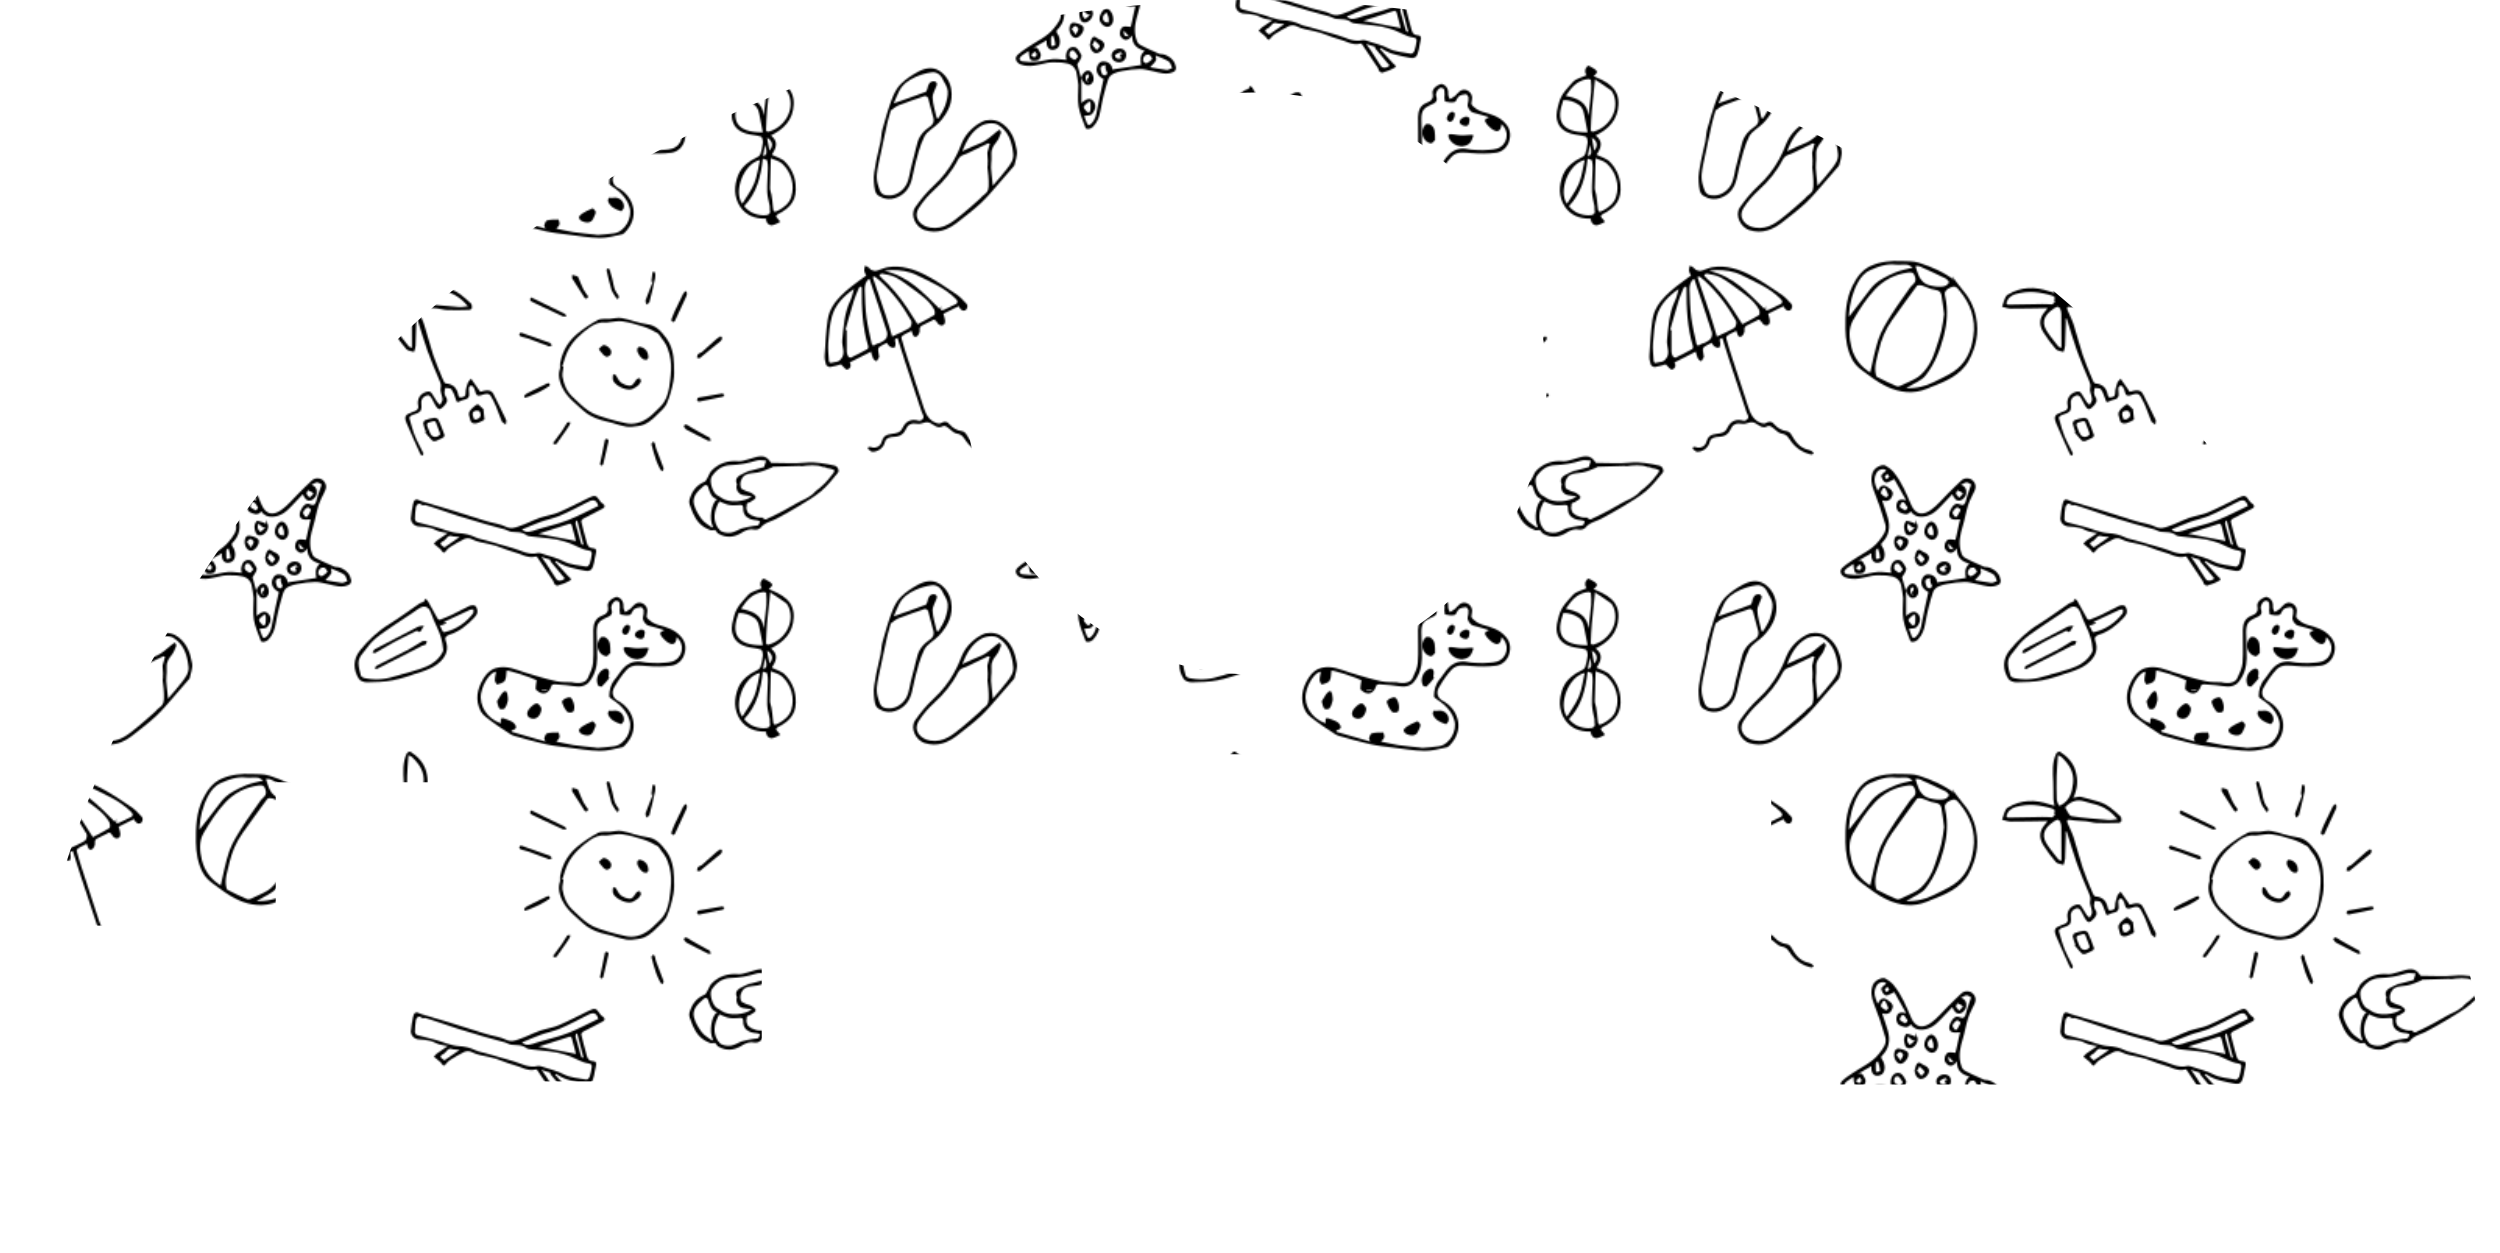 <?xml version="1.0" encoding="UTF-8" standalone="no"?>
<!-- Created with Inkscape (http://www.inkscape.org/) -->

<svg
   xmlns:osb="http://www.openswatchbook.org/uri/2009/osb"
   xmlns:dc="http://purl.org/dc/elements/1.1/"
   xmlns:cc="http://creativecommons.org/ns#"
   xmlns:rdf="http://www.w3.org/1999/02/22-rdf-syntax-ns#"
   xmlns:svg="http://www.w3.org/2000/svg"
   xmlns="http://www.w3.org/2000/svg"
   xmlns:sodipodi="http://sodipodi.sourceforge.net/DTD/sodipodi-0.dtd"
   xmlns:inkscape="http://www.inkscape.org/namespaces/inkscape"
   version="1.1"
   id="svg815"
   xml:space="preserve"
   width="60.132mm"
   height="30.132mm"
   viewBox="0 0 60.132 30.132"
   sodipodi:docname="background.svg"
   inkscape:version="0.92.3 (2405546, 2018-03-11)"><sodipodi:namedview
     pagecolor="#ffffff"
     bordercolor="#666666"
     borderopacity="1"
     objecttolerance="10"
     gridtolerance="10"
     guidetolerance="10"
     inkscape:pageopacity="0"
     inkscape:pageshadow="2"
     inkscape:window-width="1920"
     inkscape:window-height="1137"
     id="namedview817"
     showgrid="true"
     inkscape:zoom="3.53074"
     inkscape:cx="130.42496"
     inkscape:cy="47.18307"
     inkscape:window-x="-8"
     inkscape:window-y="-8"
     inkscape:window-maximized="1"
     inkscape:current-layer="g2711"
     borderlayer="true"
     inkscape:document-units="mm"
     fit-margin-top="0"
     fit-margin-left="0"
     fit-margin-right="0"
     fit-margin-bottom="0"><inkscape:grid
       id="grid2689"
       units="mm"
       type="xygrid"
       empspacing="1"
       spacingy="2.54"
       spacingx="2.54"
       originx="0"
       originy="0" /></sodipodi:namedview><defs
     id="defs819"><linearGradient
       osb:paint="solid"
       id="linearGradient2439"><stop
         id="stop2437"
         offset="0"
         style="stop-color:#000000;stop-opacity:1;" /></linearGradient><pattern
       id="pattern2339"
       patternTransform="matrix(0.75,0,0,-0.75,130.412,756.33) scale(0.05,0.05)"
       height="328.519"
       width="528.257"
       patternUnits="userSpaceOnUse"><g
         id="g1945"
         transform="matrix(1.333,0,0,-1.333,150.799,43.118)"><path
           id="path1943"
           style="fill:#000000;fill-opacity:1;fill-rule:nonzero;stroke:none"
           d="m 0,0 v -2.073 c -0.513,0.066 -1.033,0.018 -1.444,0.208 -1.795,0.827 -3.541,1.763 -5.341,2.582 -1.872,0.853 -1.07,1.96 -0.197,2.829 5.257,5.24 12.021,7.985 18.514,11.23 3.929,1.965 8,2.504 12.245,2.491 1.049,-0.003 2.098,-0.233 3.419,-0.391 C 15.635,14.259 8.317,6.177 0.623,-1.445 0.522,-1.21 0.358,-0.83 0,0 m 36.674,7.766 c -0.133,-4.454 -0.278,-8.929 -0.838,-13.343 -0.524,-4.134 -1.571,-8.203 -2.421,-12.294 -0.497,-2.389 -2.04,-0.436 -2.659,-0.301 -1.488,0.324 -3.07,1.139 -4.118,2.231 -0.694,0.724 -0.995,2.419 -0.676,3.426 2.688,8.476 5.561,16.895 8.382,25.329 0.022,0.066 0.111,0.11 0.26,0.251 1.749,-1.358 2.128,-3.344 2.07,-5.299 M 52.375,-4.727 c 1.249,-4.232 1.507,-8.793 1.878,-13.235 0.225,-2.696 -0.154,-5.445 -0.304,-8.168 -0.06,-1.08 -0.507,-1.587 -1.725,-1.131 -0.826,0.31 -1.81,0.205 -2.626,0.53 -0.625,0.25 -1.19,0.808 -1.623,1.355 -2.227,2.807 -0.149,5.893 -0.46,8.864 -0.677,6.486 -0.951,12.985 -3.865,19.027 -0.898,1.861 -1.259,3.981 -1.762,5.641 4.551,-3.147 8.808,-7.194 10.487,-12.883 M 15.056,-10.52 c -0.707,0.438 -1.191,2.538 -0.761,3.304 4.025,7.173 8.965,13.68 15.021,19.292 0.728,0.675 1.505,1.307 2.312,1.887 0.259,0.186 0.686,0.138 1.037,0.198 -0.007,-0.324 0.066,-0.675 -0.033,-0.967 -1.939,-5.71 -3.94,-11.399 -5.838,-17.123 -1.182,-3.565 -2.213,-7.181 -3.315,-10.784 -2.98,1.433 -5.838,2.593 -8.423,4.193 m 30.286,-11.319 c -0.014,-0.771 -0.216,-1.612 -0.589,-2.275 -0.23,-0.409 -1.115,-0.891 -1.423,-0.745 -2.675,1.27 -5.298,2.652 -7.897,4.073 -0.293,0.16 -0.568,0.837 -0.471,1.158 2.814,9.246 3.261,18.746 3.138,28.314 -0.003,0.213 0.256,0.625 0.327,0.611 0.34,-0.068 0.852,-0.168 0.952,-0.405 0.912,-2.147 1.892,-4.283 2.579,-6.506 1.422,-4.595 2.676,-9.242 3.999,-13.868 -0.196,-0.055 -0.393,-0.11 -0.589,-0.165 0,-3.397 0.033,-6.795 -0.026,-10.192 M 3.252,-4.408 c -0.425,0.271 -0.353,2.055 0.074,2.809 2.425,4.279 6.457,6.965 10.277,9.813 2.67,1.991 5.371,4.007 8.295,5.566 1.903,1.014 4.223,1.272 6.38,1.759 0.394,0.089 0.907,-0.345 1.364,-0.538 C 29.434,14.626 29.307,14.16 29.005,13.89 24.078,9.483 19.867,4.462 16.219,-1.035 14.544,-3.558 12.95,-6.134 11.253,-8.79 8.523,-7.34 5.791,-6.027 3.252,-4.408 m 15.039,-9.717 c 0.384,-0.233 0.824,-0.945 0.729,-1.305 -0.671,-2.565 -1.425,-5.112 -2.245,-7.635 -2.818,-8.675 -5.684,-17.334 -8.511,-26.007 -1.11,-3.406 -2.782,-6.315 -6.483,-7.405 -0.59,-0.174 -1.428,-0.149 -1.932,0.151 -1.407,0.837 -2.66,0.868 -3.731,-0.39 -1.654,-1.941 -3.607,-3.195 -6.206,-3.528 -0.75,-0.096 -1.676,-0.768 -2.061,-1.439 -1.973,-3.437 -4.073,-6.641 -8.343,-7.522 -0.637,-0.131 -1.259,-0.454 -1.816,-0.803 -0.366,-0.228 -0.602,-0.664 -0.895,-1.007 0.491,-0.166 1.037,-0.564 1.465,-0.463 3.939,0.931 7.202,3.036 9.552,6.298 1.213,1.683 1.968,3.399 4.493,3.739 1.456,0.196 2.78,1.659 4.078,2.662 1.05,0.811 1.885,1.531 3.374,0.646 0.663,-0.393 1.982,-0.208 2.745,0.199 1.805,0.959 3.252,2.656 5.697,1.698 1.071,-0.42 2.388,-0.629 3.503,-0.429 2.24,0.402 4.047,-0.261 4.915,-2.179 1.169,-2.583 2.722,-3.908 5.681,-4.142 1.718,-0.136 4.122,-0.065 4.745,-2.746 0.585,-2.513 3.46,-4.638 6.055,-4.437 0.717,0.056 1.393,0.911 2.025,1.469 0.102,0.09 -0.078,0.771 -0.208,0.798 -0.435,0.092 -0.97,0.15 -1.354,-0.026 -1.759,-0.803 -4.291,0.259 -4.839,2.095 -0.907,3.04 -2.061,3.965 -5.204,4.314 -2.029,0.226 -3.964,0.517 -5.007,2.762 -1.557,3.355 -4.202,4.592 -7.848,3.52 -0.381,-0.112 -0.964,0.082 -1.319,0.327 -1.859,1.288 -0.468,2.698 -0.037,4.013 2.612,7.959 5.283,15.899 7.9,23.857 1.275,3.875 2.476,7.774 3.692,11.605 2.018,-0.347 0.973,-1.652 0.959,-2.729 -0.009,-0.683 0.292,-1.856 0.67,-1.951 0.637,-0.161 1.548,0.214 2.153,0.637 0.586,0.408 0.931,1.161 1.388,1.77 0.434,-0.241 0.806,-0.464 1.192,-0.659 3.298,-1.661 3.296,-1.659 2.613,-5.246 -0.067,-0.35 -0.199,-0.775 -0.068,-1.057 0.325,-0.698 0.785,-1.333 1.19,-1.993 0.554,0.435 1.331,0.759 1.613,1.329 0.516,1.041 0.74,2.228 1.079,3.335 3.359,-1.711 6.719,-3.424 10.185,-5.19 -0.751,-1.273 -0.495,-2.913 1.259,-3.451 0.608,-0.187 1.781,1.471 2.984,2.542 1.331,-0.354 3.25,-1.007 5.223,-1.308 0.611,-0.093 1.774,0.633 1.976,1.225 0.465,1.365 0.75,2.894 0.657,4.326 -0.375,5.799 -0.636,11.629 -1.495,17.364 -0.65,4.336 -3.048,8.063 -6.145,11.2 -1.641,1.662 -3.421,3.204 -5.252,4.656 -2.313,1.834 -4.743,3.523 -7.131,5.281 0.279,0.621 0.845,1.418 0.962,2.276 0.11,0.805 -0.253,1.675 -0.408,2.516 -0.674,-0.374 -1.376,-0.707 -2.011,-1.139 -0.315,-0.214 -0.449,-0.779 -0.767,-0.887 -0.825,-0.28 -1.774,-0.694 -2.551,-0.516 -1.834,0.42 -3.555,1.408 -5.396,1.715 C 19.144,19.72 12.981,17.738 7.252,14.771 2.244,12.177 -2.457,8.957 -7.145,5.793 c -1.992,-1.344 -3.696,-3.167 -5.32,-4.964 -0.39,-0.432 -0.256,-1.894 0.187,-2.413 1.145,-1.34 2.81,-0.635 3.761,1.483 2.541,-1.269 5.08,-2.537 7.33,-3.661 -0.307,-1.357 -0.773,-2.515 -0.784,-3.677 -0.017,-1.758 1.575,-2.512 3.014,-1.473 0.595,0.43 0.886,1.259 1.424,1.798 0.279,0.279 0.905,0.56 1.187,0.431 1.767,-0.809 3.465,-1.768 5.22,-2.609 1.094,-0.524 1.512,-1.09 1.356,-2.48 -0.106,-0.942 0.655,-2.479 1.472,-2.914 1.343,-0.714 1.81,0.686 2.147,1.784 0.081,0.264 0.197,0.518 0.355,0.928 1.445,-0.745 2.809,-1.376 4.087,-2.151"
           inkscape:connector-curvature="0" /></g><g
         id="g1949"
         transform="matrix(1.333,0,0,-1.333,48.495,28.739)"><path
           id="path1947"
           style="fill:#000000;fill-opacity:1;fill-rule:nonzero;stroke:none"
           d="m 0,0 c -1.993,-1.295 -8.041,-2.174 -10.083,-0.933 -0.585,0.355 -1.433,1.271 -1.306,1.603 0.281,0.733 0.997,1.477 1.724,1.832 C -5.616,4.48 -1.522,6.368 2.589,8.216 3.178,8.48 3.942,8.356 4.705,8.419 3.653,5.157 3.049,1.981 0,0 m 8.637,9.058 c 1.918,0.184 3.89,-0.151 5.802,0.063 4.413,0.493 8.349,-1.023 12.191,-2.762 2.733,-1.237 4.54,-3.529 5.958,-6.211 2.483,-4.695 3.711,-9.686 4.08,-14.933 0.039,-0.546 0.005,-1.096 0.005,-1.188 C 33.384,-11.722 29.877,-7.32 26.515,-2.81 23.411,1.355 18.904,3.401 14.384,5.345 11.954,6.39 9.252,6.803 6.014,7.679 7.006,8.225 7.789,8.977 8.637,9.058 M -4.125,-47.416 c -3.069,1.545 -6.24,2.943 -9.127,4.781 -6.238,3.974 -8.903,10.185 -9.917,17.209 -1.206,8.353 1.348,15.589 6.696,22.015 1.481,1.78 2.201,2.625 4.925,1.192 2.496,-1.312 2.238,-2.572 1.878,-4.347 -1.27,-6.255 -0.892,-12.356 0.723,-18.555 1.817,-6.976 4.388,-13.599 8.837,-19.2 1.831,-2.306 5.091,-3.478 7.709,-5.154 0.359,-0.23 0.766,-0.386 1.614,-0.806 -5.066,-0.268 -9.311,0.837 -13.338,2.865 m 26.55,20.835 c -1.37,3.97 -3.681,7.671 -5.934,11.265 -2.861,4.564 -6.08,8.904 -9.169,13.324 C 6.939,-1.443 6.433,-0.974 5.948,-0.505 4.864,0.542 4.341,1.409 4.9,3.23 5.559,5.38 6.439,5.524 8.322,5.28 14.599,4.466 20.043,1.578 24.176,-2.809 c 4.136,-4.389 7.507,-9.624 10.555,-14.87 2.299,-3.956 1.869,-8.588 0.776,-13.034 -1.36,-5.533 -4.768,-9.458 -9.04,-12.081 -1.289,5.349 -2.221,10.934 -4.042,16.213 m -30.23,20.922 c 0.5,2.865 3.097,2.448 5.061,3.057 1.531,0.475 2.964,1.274 4.503,1.712 0.694,0.198 1.935,0.165 2.255,-0.264 4.063,-5.454 8.027,-10.982 11.967,-16.525 3.126,-4.399 5.21,-9.295 6.367,-14.543 0.852,-3.868 2.419,-7.686 1.361,-11.782 -0.084,-0.325 -0.216,-0.778 -0.461,-0.9 -3.16,-1.566 -6.292,-3.214 -9.56,-4.519 -0.805,-0.322 -2.146,0.359 -3.11,0.84 -2.859,1.426 -6.087,2.506 -8.374,4.594 -3.866,3.528 -6.057,8.316 -7.583,13.34 -0.806,2.655 -1.799,5.265 -2.424,7.96 -0.617,2.658 -0.876,5.399 -1.278,8.014 0.434,3.128 0.765,6.088 1.276,9.016 m -5.421,8.846 c -1.369,-1.824 -2.629,-3.745 -4.129,-5.454 -3.563,-4.055 -6.016,-8.461 -7.096,-13.936 -1.488,-7.548 -0.049,-14.268 3.479,-20.853 1.875,-3.5 4.794,-6.074 7.94,-8.035 3.784,-2.358 8.133,-3.833 12.292,-5.562 6.457,-2.684 12.977,-1.819 19.003,0.95 4.416,2.028 8.368,5.145 12.325,8.052 1.781,1.308 3.468,3.074 4.5,5.005 2.414,4.515 3.229,9.617 3.292,14.624 0.089,7.113 -0.061,14.262 -3.411,20.942 -2.067,4.122 -4.489,7.623 -8.821,9.573 -4.692,2.113 -9.634,2.526 -14.665,2.32 C 8.692,10.699 5.747,10.876 3.154,10.044 -2.983,8.072 -8.912,5.496 -14.151,1.54 c 0.403,0.466 0.806,0.931 1.209,1.397 -0.095,0.083 -0.189,0.167 -0.284,0.25"
           inkscape:connector-curvature="0" /></g><g
         id="g1953"
         transform="matrix(1.333,0,0,-1.333,384.075,180.974)"><path
           id="path1951"
           style="fill:#000000;fill-opacity:1;fill-rule:nonzero;stroke:none"
           d="m 0,0 c 0.175,0.026 0.349,0.052 0.524,0.079 0.102,-0.528 0.398,-1.107 0.275,-1.576 -0.819,-3.113 -1.715,-6.206 -2.63,-9.293 -0.092,-0.31 -0.483,-0.533 -0.736,-0.796 -0.127,0.078 -0.255,0.156 -0.382,0.234 C -1.966,-7.568 -0.983,-3.784 0,0 m 59.926,-7.457 c 2.415,1.177 3.075,-1.61 4.537,-2.278 2.295,-1.048 1.083,-1.959 -0.188,-2.81 -0.141,-0.094 -0.413,-0.185 -0.515,-0.116 -2.366,1.601 -4.717,3.224 -7.16,4.905 1.158,0.104 2.242,0.201 3.326,0.299 M 13.145,-19.146 c -0.146,0.12 -0.293,0.239 -0.439,0.358 1.348,0.428 2.696,0.856 4.521,1.435 -0.903,-1.26 -1.576,-2.138 -2.183,-3.059 -1.625,-2.468 -3.243,-4.941 -4.819,-7.44 -0.772,-1.224 -2.641,-1.24 -4.223,0.126 2.416,2.903 4.78,5.742 7.143,8.58 M 2.592,-2.261 c 0.362,1.308 1.165,0.874 2.102,0.56 4.566,-1.53 9.164,-2.967 13.931,-4.494 -6.069,-1.173 -12.047,-2.329 -17.994,-3.478 0.588,2.235 1.245,4.832 1.961,7.412 M 19.747,-4.284 C 14.88,-2.734 9.837,-1.683 5.075,0.123 0.23,1.961 -4.365,4.46 -9.07,6.668 c -0.357,0.167 -0.723,0.316 -1.081,0.472 0.906,2.907 2.247,3.376 4.939,1.998 4.477,-2.292 8.936,-4.642 13.546,-6.637 2.994,-1.296 6.282,-1.895 9.367,-3.006 3.054,-1.1 6.018,-2.451 8.887,-3.637 -2.132,-2.081 -4.427,-0.91 -6.841,-0.142 M 76.352,8.237 C 76.919,8.048 77.546,7.239 77.65,6.617 77.956,4.786 78.122,2.916 78.139,1.059 78.154,-0.578 76.738,-0.71 75.531,-1.012 72.994,-1.647 70.461,-2.298 67.943,-3 64.361,-3.998 60.831,-5.67 57.21,-5.883 c -3.011,-0.177 -5.604,-0.77 -8.247,-2.04 -1.547,-0.742 -3.336,-0.974 -5.011,-1.455 -4.246,-1.22 -8.477,-2.492 -12.736,-3.664 -3.963,-1.092 -7.644,-3.538 -12.081,-2.469 -0.745,0.18 -1.672,-0.076 -2.436,-0.351 -3.358,-1.206 -6.828,-1.864 -10.116,-3.597 -3.235,-1.706 -7.295,-1.887 -11.025,-2.563 -0.438,-0.08 -1.354,0.845 -1.565,1.468 -0.482,1.428 -0.724,2.948 -0.951,4.448 -0.161,1.065 0.119,1.652 1.494,1.851 1.769,0.257 3.56,0.892 5.153,1.726 4.358,2.281 8.969,3.572 13.829,4.087 2.942,0.312 5.887,0.603 8.824,0.958 0.741,0.089 1.609,0.193 2.155,0.623 2.192,1.728 4.769,1.303 7.243,1.58 0.945,0.106 1.812,0.784 2.756,1.054 3.451,0.986 6.931,1.871 10.379,2.868 4.092,1.183 8.176,2.394 12.235,3.685 3.733,1.187 7.426,2.504 11.141,3.749 1.616,0.541 3.234,1.08 4.874,1.538 0.395,0.111 0.88,-0.1 1.152,-0.139 0.838,0.339 1.583,0.927 2.075,0.763 M 10.705,-19.672 C 8.564,-22.01 6.414,-24.34 4.286,-26.69 c -0.576,-0.636 -2.127,-1.299 -0.499,-2.2 1.782,-0.986 3.758,-1.652 5.705,-2.284 0.393,-0.127 1.115,0.444 1.541,0.846 0.268,0.253 0.178,0.85 0.403,1.19 2.578,3.889 5.181,7.761 7.796,11.624 0.131,0.193 0.485,0.424 0.656,0.373 3.855,-1.147 7.039,1.241 10.474,2.097 3.982,0.992 7.725,3.025 11.727,3.824 3.098,0.618 6.122,1.069 8.98,2.533 0.872,0.446 2.33,0.409 3.24,-0.012 2.334,-1.079 4.54,-2.452 6.738,-3.805 0.791,-0.486 1.553,-1.151 2.078,-1.908 0.972,-1.399 1.477,-0.913 2.239,0.194 0.531,0.772 1.392,1.32 2.121,1.951 0.479,0.414 0.984,0.797 1.477,1.195 -0.399,0.484 -0.721,1.073 -1.212,1.432 -1.604,1.175 -3.269,2.266 -5.411,3.732 1.884,0.364 3.106,0.481 4.246,0.85 1.429,0.464 2.746,1.318 4.193,1.667 1.738,0.419 3.558,0.604 5.35,0.673 2.383,0.092 4.04,2.055 3.926,3.969 -0.137,2.324 -0.57,4.646 -1.064,6.928 -0.479,2.213 -1.455,2.559 -3.421,1.522 C 75.116,9.462 74.592,9.354 74.094,9.206 70.07,8.006 66.033,6.846 62.021,5.605 55.994,3.74 49.998,1.776 43.962,-0.059 c -3.226,-0.98 -6.707,-1.357 -9.7,-2.787 -2.44,-1.166 -4.37,-0.392 -6.354,0.286 -3.353,1.146 -6.522,2.826 -9.864,4.01 -2.982,1.056 -6.228,1.433 -9.12,2.666 -4.935,2.103 -9.676,4.655 -14.513,6.99 -2.929,1.414 -3.542,1.206 -5.252,-1.437 -0.333,-0.515 -0.809,-0.994 -1.326,-1.321 -1.284,-0.812 -1.312,-1.748 -0.081,-2.424 3.161,-1.735 6.421,-3.291 9.601,-4.994 0.378,-0.203 0.791,-0.941 0.704,-1.318 -0.674,-2.902 -1.415,-5.79 -2.244,-8.651 -0.524,-1.809 -0.606,-4.007 -3.377,-4.112 -1.56,-0.059 -1.75,-1.118 -1.383,-2.486 0.389,-1.447 0.583,-2.946 0.882,-4.419 0.675,-3.328 1.714,-4.51 4.432,-3.928 4.481,0.961 9.133,1.558 13.082,4.229 0.274,0.186 0.578,0.328 0.869,0.49 0.129,-0.136 0.258,-0.271 0.387,-0.407"
           inkscape:connector-curvature="0" /></g><g
         id="g1957"
         transform="matrix(1.333,0,0,-1.333,263.632,268.883)"><path
           id="path1955"
           style="fill:#000000;fill-opacity:1;fill-rule:nonzero;stroke:none"
           d="M 0,0 C 0.34,-1.882 0.63,-3.484 0.938,-5.187 -0.808,-5.241 -1.126,-3.448 0,0 M -2.115,-2.706 C -4.054,-0.473 -3.67,2.013 -0.978,3.481 -1.366,1.37 -1.751,-0.728 -2.115,-2.706 m 2.801,16.9 c -0.459,3.78 -1.001,7.552 -1.342,11.343 -0.168,1.875 -0.001,3.785 0.121,5.673 0.013,0.201 0.755,0.534 1.136,0.504 3.908,-0.308 6.794,-2.372 9.065,-5.433 0.628,-0.847 1.222,-1.719 1.883,-2.652 C 6.016,22.495 1.299,20.754 0.686,14.194 M 10.963,-28.28 c -1.971,3.28 -4.346,6.352 -5.749,9.817 -1.409,3.48 -1.848,7.353 -2.751,11.222 7.649,-1.502 12.942,-15.067 8.5,-21.039 M 2.594,14.001 c 0.428,1.98 0.669,3.939 2.676,5.325 2.313,1.598 4.72,2.308 7.435,2.304 3.64,-9.589 1.519,-15.629 -11.629,-15.531 0.511,2.69 0.958,5.308 1.518,7.902 m 7.464,-43.432 c -2.603,-3.231 -6.292,-4.646 -10.627,-4.321 -1.111,0.083 -2.127,0.804 -1.742,2.355 0.149,0.6 -0.053,1.281 0.053,1.899 0.4,2.322 1.164,4.625 1.231,6.951 0.109,3.789 -0.259,7.591 -0.346,11.389 -0.028,1.24 0.062,2.521 0.378,3.708 0.098,0.371 1.116,0.497 2.068,0.877 0.951,-8.576 2.884,-16.495 8.985,-22.858 m -12.449,8.694 c 0.013,-1.034 -0.518,-2.063 -0.677,-3.113 -0.299,-1.983 -0.584,-3.974 -0.737,-5.972 -0.18,-2.363 -0.548,-2.775 -2.586,-1.681 -2.737,1.47 -5.255,3.418 -6.221,6.526 -1.798,5.79 0.092,12.027 4.376,16.006 1.37,1.273 3.517,1.71 5.428,2.584 0.16,-5.032 0.356,-9.69 0.417,-14.35 m 1.424,37.361 c 0.282,-3.182 0.393,-6.381 0.503,-9.575 0.008,-0.232 -0.684,-0.753 -0.948,-0.692 -7.481,1.717 -12.935,10.008 -10.115,17.693 0.331,0.903 0.863,1.908 1.605,2.453 2.498,1.834 5.132,3.481 7.417,5.002 0.545,-5.211 1.108,-10.04 1.538,-14.881 m 1.02,-52.062 c 4.852,-0.033 9.1,1.58 11.84,5.61 3.265,4.801 3.052,10.373 1.025,15.412 -1.641,4.077 -5.374,6.784 -9.453,8.707 -0.525,0.247 -1.094,0.821 -1.247,1.357 -0.507,1.774 -1.004,3.585 -1.159,5.411 -0.084,0.996 0.296,2.771 0.866,2.954 2.276,0.731 4.764,0.783 7.071,1.445 3.378,0.97 5.997,2.981 6.785,6.643 0.631,2.931 -0.252,5.649 -1.027,8.503 -1.102,4.057 -4.009,6.741 -6.513,9.606 -1.523,1.743 -4.418,2.287 -6.67,3.358 1.047,1.438 0.84,3.322 -0.558,4.454 C 0.545,38.4 -1.528,37.104 -2.655,36.282 -4.295,35.088 -2.942,34.146 -1.803,33.1 -8.195,30.476 -14.162,27.509 -13.778,19.42 -13.434,12.176 -9.14,7.666 -2.803,4.574 -6.689,1.639 -5.299,-1.698 -3.218,-4.683 -5.493,-5.83 -8.014,-6.446 -9.556,-8.021 c -2.93,-2.992 -4.778,-6.752 -5.164,-11.089 -0.623,-6.996 2.07,-10.958 8.506,-14.156 0.423,-0.21 1.035,-0.989 0.963,-1.094 -0.662,-0.962 -1.455,-1.833 -2.09,-2.587 0.802,-0.37 2.195,-1.274 3.718,-1.643 1.677,-0.407 3.23,1.26 3.125,3.09 0.241,0.028 0.396,0.063 0.551,0.062"
           inkscape:connector-curvature="0" /></g><g
         id="g1961"
         transform="matrix(1.333,0,0,-1.333,490.203,48.222)"><path
           id="path1959"
           style="fill:#000000;fill-opacity:1;fill-rule:nonzero;stroke:none"
           d="M 0,0 C 0.01,0.852 0.227,1.781 0.619,2.533 1.529,4.279 2.98,2.961 3.648,2.524 7.309,0.132 9.984,-3.216 7.263,-7.819 5.617,-10.602 3.41,-13.054 1.44,-15.644 1.306,-15.821 1.052,-15.915 0.842,-16.025 0.707,-16.096 0.551,-16.125 -0.051,-16.321 -0.043,-10.712 -0.062,-5.355 0,0 m 2.998,5.732 c 1.208,0.614 -0.921,2.263 1.188,2.947 5.877,1.909 11.722,2.58 17.722,0.886 2.26,-0.639 3.908,-2.023 4.517,-4.381 C 26.473,4.998 25.964,4.437 25.72,4.44 20.178,4.515 14.637,4.668 9.095,4.751 7.4,4.776 5.702,4.638 4.358,4.588 3.618,5.21 3.308,5.471 2.998,5.732 M 2.266,24.388 C 2.367,20.685 2.33,16.973 2.203,13.271 c -0.035,-1.01 -0.59,-2.01 -0.984,-2.983 -0.035,-0.085 -0.71,-0.029 -1,0.126 -4.265,2.274 -5.413,6.174 -5.889,10.65 -0.575,5.411 2.073,9.167 5.661,12.594 0.219,0.21 0.56,0.292 1.623,0.822 0.244,-3.631 0.563,-6.858 0.652,-10.092 m -18.77,-13.642 c 1.875,0.49 3.75,0.987 5.606,1.543 3.418,1.024 6.211,-0.066 8.641,-2.46 C -2.09,9.664 -1.799,9.351 -1.839,9.292 -2.824,7.838 -3.674,5.353 -4.892,5.154 -10.794,4.189 -16.793,3.794 -22.767,3.306 c -1.332,-0.109 -2.7,0.222 -4.288,0.374 3.032,3.498 6.336,5.967 10.551,7.066 m -18.299,-47.731 c -1.89,0.423 -3.57,0.301 -4.562,-1.721 -2.006,-4.091 -4.08,-8.15 -6.01,-12.277 -0.278,-0.595 0.09,-1.491 0.159,-2.248 0.662,0.516 1.639,0.895 1.935,1.572 1.393,3.193 2.34,6.603 3.941,9.678 1.801,3.457 1.993,4.279 5.892,2.867 1.44,-0.522 2.526,-0.272 2.848,1.532 0.15,0.84 0.534,1.675 0.979,2.412 0.231,0.384 1.044,0.868 1.213,0.751 0.457,-0.314 0.957,-0.908 0.992,-1.421 0.071,-1.059 -0.277,-2.146 -0.201,-3.204 0.043,-0.604 0.439,-1.446 0.927,-1.701 1.109,-0.579 2.473,-0.687 3.549,-1.307 1.484,-0.855 1.625,-0.153 2,1.073 0.511,1.67 1.169,3.376 2.17,4.776 0.421,0.588 1.883,0.431 2.871,0.613 0.141,-0.777 0.408,-1.558 0.384,-2.331 -0.02,-0.649 -0.241,-1.385 -0.612,-1.915 -1.411,-2.014 -0.218,-3.415 1.072,-4.724 1.776,-1.802 2.445,-1.732 3.777,0.32 0.622,0.959 1.019,2.064 1.627,3.034 0.665,1.06 1.19,2.543 2.932,1.866 2.034,-0.79 2.635,-2.367 2.319,-4.534 -0.151,-1.034 0.044,-2.598 0.719,-3.166 1.094,-0.922 2.741,-1.163 4.093,-1.817 0.442,-0.214 1.061,-0.923 0.975,-1.232 -0.816,-2.945 -1.59,-5.924 -2.729,-8.752 -1.128,-2.8 -2.685,-5.426 -3.988,-8.16 -0.139,-0.291 0.164,-0.794 0.262,-1.198 0.381,0.208 0.967,0.323 1.111,0.64 2.252,4.955 4.511,9.909 6.631,14.921 1.356,3.205 0.669,4.199 -2.547,5.324 -1.353,0.474 -3.471,1.001 -2.984,3.126 0.677,2.959 -0.781,5.712 -3.795,6.623 -1.207,0.364 -2.148,0.377 -2.857,-0.81 -0.805,-1.349 -1.599,-2.708 -2.48,-4.007 -0.373,-0.549 -0.956,-0.954 -1.443,-1.425 -0.411,0.907 -1.207,1.837 -1.152,2.715 0.112,1.806 1.232,3.696 0.897,5.34 -0.31,1.516 0.067,2.486 0.571,3.696 1.968,4.731 4.027,9.433 5.753,14.253 1.827,5.101 3.314,10.324 4.949,15.494 0.193,-0.061 0.386,-0.122 0.58,-0.182 -0.049,-0.385 -0.147,-0.772 -0.138,-1.155 0.096,-3.921 0.165,-7.843 0.35,-11.759 0.046,-0.978 0.485,-1.937 0.743,-2.905 1.255,0.42 2.928,0.47 3.685,1.329 2.205,2.5 4.191,5.229 5.982,8.046 1.838,2.892 2.25,6.007 0.09,9.03 C 8.1,0.901 7.46,1.662 6.591,2.774 12.703,2.675 18.509,2.515 24.314,2.535 c 1.41,0.004 2.818,0.6 4.227,0.924 -0.866,1.971 -1.187,4.833 -2.695,5.758 -6.368,3.905 -13.308,4.023 -20.314,1.555 -0.69,-0.243 -1.405,-0.41 -2.227,-0.647 0.193,1.193 0.455,2.144 0.481,3.101 0.077,2.773 -0.034,5.554 0.1,8.324 0.226,4.694 0.662,9.404 -1.472,13.813 -0.224,0.461 -1.476,0.964 -1.802,0.754 -3.551,-2.293 -6.418,-5.343 -7.516,-9.448 -1.11,-4.152 -0.966,-8.424 1.167,-12.694 -1.423,0.197 -2.641,0.679 -3.709,0.452 -2.765,-0.586 -5.449,-1.544 -8.193,-2.246 -4.427,-1.133 -7.574,-4.188 -10.777,-7.131 -0.47,-0.432 -0.551,-1.462 -0.511,-2.199 0.019,-0.343 0.754,-0.914 1.176,-0.925 3.569,-0.094 7.145,-0.177 10.712,-0.064 1.727,0.055 3.432,0.617 5.162,0.806 2.481,0.271 5.014,0.212 7.454,0.67 1.949,0.366 1.833,-0.461 1.353,-1.663 -0.91,-2.285 -2.108,-4.47 -2.856,-6.803 -1.549,-4.831 -2.75,-9.776 -4.346,-14.59 -1.25,-3.767 -2.843,-7.423 -4.364,-11.095 -0.411,-0.994 -1.065,-2.631 -1.69,-2.67 -3.588,-0.227 -5.371,-2.229 -6.011,-5.454 -0.236,-1.186 -0.713,-1.478 -1.729,-1.194 -0.974,0.272 -1.859,0.381 -1.808,1.959 0.052,1.62 -0.51,3.302 -1.031,4.882 -0.256,0.778 -1.025,1.387 -1.595,2.115 -1.228,-1.758 -2.697,-3.86 -4.399,-6.296 -0.304,0.078 -1.099,0.305 -1.904,0.486"
           inkscape:connector-curvature="0" /></g><g
         id="g1965"
         transform="matrix(1.333,0,0,-1.333,478.537,124.56)"><path
           id="path1963"
           style="fill:#000000;fill-opacity:1;fill-rule:nonzero;stroke:none"
           d="m 0,0 c -0.934,-2.242 -3.126,-2.644 -4.752,-0.842 -0.141,0.156 -0.092,0.58 -0.001,0.832 0.637,1.757 1.296,3.507 1.985,5.244 0.078,0.196 0.373,0.373 0.599,0.425 0.255,0.06 0.556,0.011 0.818,-0.061 C 1.989,4.682 1.988,4.679 0.555,1.324 0.37,0.883 0.184,0.442 0,0 M 2.01,0.518 C 2.434,1.797 2.975,3.054 3.225,4.366 3.323,4.879 2.907,5.865 2.484,6.034 1.057,6.605 -0.46,7.051 -1.981,7.242 -2.645,7.325 -3.795,6.858 -4.047,6.322 -5.153,3.973 -6.033,1.514 -6.93,-0.928 c -0.111,-0.3 0.045,-0.95 0.279,-1.084 1.235,-0.703 2.503,-1.378 3.829,-1.876 0.506,-0.19 1.418,-0.103 1.766,0.24 1.214,1.202 2.263,2.571 3.375,3.876 C 2.216,0.324 2.113,0.421 2.01,0.518"
           inkscape:connector-curvature="0" /></g><g
         id="g1969"
         transform="matrix(1.333,0,0,-1.333,448.729,115.929)"><path
           id="path1967"
           style="fill:#000000;fill-opacity:1;fill-rule:nonzero;stroke:none"
           d="M 0,0 C -1.883,0.639 -2.535,1.954 -1.527,3.736 -1.31,4.119 -0.374,4.36 0.15,4.256 2.529,3.786 1.954,2.193 1.21,0.209 0.96,0.159 0.406,-0.138 0,0 m -3.849,0.177 c -0.014,-0.152 0.167,-0.403 0.32,-0.475 1.185,-0.557 2.341,-1.296 3.593,-1.555 1.331,-0.274 2.635,0.067 2.947,1.808 C 3.178,0.888 3.663,1.802 3.644,2.718 3.629,3.415 3.17,4.208 2.687,4.767 1.98,5.585 1.098,6.261 0.241,6.933 -0.039,7.152 -0.643,7.378 -0.815,7.242 -1.684,6.552 -2.46,5.745 -3.359,4.894 -3.53,3.303 -3.708,1.742 -3.849,0.177"
           inkscape:connector-curvature="0" /></g><g
         id="g1973"
         transform="matrix(1.333,0,0,-1.333,33.082,198.662)"><path
           id="path1971"
           style="fill:#000000;fill-opacity:1;fill-rule:nonzero;stroke:none"
           d="M 0,0 C -0.165,-0.308 -1.069,-0.221 -2.2,-0.404 -1.069,0.79 -0.43,1.463 0.484,2.428 0.334,1.534 0.356,0.665 0,0 m 31.002,34.431 c 0.014,-0.369 -0.576,-0.76 -0.9,-1.141 -0.419,0.403 -0.938,0.752 -1.204,1.239 -0.093,0.171 0.434,0.681 0.915,1.382 0.599,-0.702 1.175,-1.081 1.189,-1.48 m 12.284,-44.968 c -0.486,0.285 -1.011,0.908 -1.047,1.428 -0.032,0.451 0.585,0.947 0.916,1.424 0.484,-0.459 0.968,-0.918 1.816,-1.721 -0.837,-0.583 -1.49,-1.246 -1.685,-1.131 M -3.293,26.288 c -0.197,-0.69 -0.942,-1.223 -1.452,-1.823 -0.626,0.572 -1.271,1.128 -1.84,1.752 -0.038,0.042 0.437,0.677 0.766,0.898 0.434,0.292 0.96,0.446 1.931,0.872 0.182,-0.466 0.742,-1.183 0.595,-1.699 M 35.346,-0.957 c 0.143,-1.377 -0.031,-2.786 -0.081,-4.183 -0.657,0.149 -1.82,0.195 -1.876,0.467 -0.159,0.778 0.093,1.655 0.258,2.478 0.126,0.631 0.366,1.239 0.681,2.27 0.144,-0.136 0.968,-0.544 1.018,-1.032 m -11.515,21.01 c -0.707,-0.783 -1.747,-1.301 -2.739,-1.746 -0.13,-0.058 -1.137,1.094 -1.018,1.355 0.43,0.94 1.169,1.737 1.791,2.588 0.356,-0.031 0.713,-0.063 1.069,-0.095 0.327,-0.726 1.111,-1.865 0.897,-2.102 m 9.055,6.514 c -0.37,-0.856 -1.497,-1.44 -2.405,-1.961 -0.169,-0.097 -1.249,0.8 -1.184,0.989 0.416,1.216 1.035,2.362 1.587,3.531 0.332,-0.025 0.663,-0.049 0.994,-0.073 0.376,-0.846 1.257,-1.91 1.008,-2.486 m -38.294,-8.15 c -0.1,0.251 0.723,1.024 1.255,1.3 0.264,0.138 0.947,-0.199 1.235,-0.511 0.554,-0.599 1.279,-1.309 1.333,-2.02 0.048,-0.627 -0.72,-1.316 -1.128,-1.978 -0.302,0.017 -0.604,0.033 -0.905,0.05 -0.623,1.043 -1.348,2.045 -1.79,3.159 M 19.6,-34.289 c 0.216,-0.409 -0.739,-1.619 -1.373,-2.251 -1.067,-1.06 -1.693,-0.239 -1.837,0.796 -0.159,1.139 -0.036,2.316 -0.036,3.477 0.235,0.167 0.47,0.334 0.705,0.501 0.886,-0.821 2.01,-1.516 2.541,-2.523 m -10.513,18.31 c 0.112,0.59 0.065,1.211 0.087,1.818 0.806,-0.357 2.208,-0.609 2.295,-1.095 0.183,-1.021 -0.178,-2.232 -0.622,-3.227 -0.187,-0.42 -1.253,-0.801 -1.734,-0.641 -0.524,0.173 -0.832,0.995 -0.848,1.016 0.446,1.125 0.723,1.61 0.822,2.129 m 15.575,8.745 c 1.727,0.291 2.094,-1.514 1.774,-2.639 -0.231,-0.81 -1.541,-1.382 -2.472,-1.861 -0.169,-0.087 -0.833,0.787 -1.643,1.587 0.94,1.235 1.523,2.775 2.341,2.913 m -35.195,-6.169 c -1.037,0.498 -2.054,1.221 -2.749,2.115 -0.161,0.208 0.944,2.032 1.534,2.07 1.572,0.101 2.928,-0.593 2.828,-3.161 -0.551,-0.368 -1.309,-1.17 -1.613,-1.024 m -1.778,-1.864 c -2.822,-0.475 -5.361,-1.014 -7.928,-1.272 -0.868,-0.087 -1.806,0.538 -2.713,0.838 0.528,1.088 0.774,2.613 1.642,3.175 1.855,1.202 4.032,1.904 6.334,2.925 -0.361,-2.649 -0.977,-1.84 2.665,-5.666 m 33.082,-5.413 c -0.006,-1.918 -0.014,-3.837 -0.017,-5.755 -0.003,-1.886 -0.001,-3.772 -0.001,-6.001 -1.959,1.457 -3.649,2.938 -5.58,1.067 -1.643,-1.593 -1.461,-4.39 0.61,-6.526 0.685,-0.707 2.282,-0.531 3.615,-0.788 -0.293,-0.78 -0.783,-2.096 -1.279,-3.409 -0.564,-1.493 -1.324,-1.096 -2.181,-0.251 -1.934,1.908 -2.36,4.353 -2.815,6.91 -0.86,4.833 -2.027,9.612 -3.078,14.469 2.558,1.181 3.906,3.462 3.183,5.837 -0.527,1.735 -1.632,2.851 -3.602,2.617 -2.29,-0.272 -3.69,-1.865 -3.743,-3.86 -4.601,0.724 -9.242,1.454 -13.861,2.181 0.337,2.129 0.872,4.684 -1.732,6.853 3.389,0.955 6.123,2.607 6.053,7.34 2.218,-3.102 4.156,-2.418 5.6,-0.322 0.504,0.73 0.302,2.317 -0.136,3.251 -1.009,2.148 -3.029,1.268 -4.805,1.178 -0.728,3.262 -1.464,6.563 -2.209,9.9 3.527,-0.434 5.098,0.05 5.245,2.157 0.092,1.313 -0.825,2.845 -1.649,4.029 -0.77,1.107 -1.938,1.699 -3.543,0.986 -1.374,-0.609 -2.383,-0.198 -2.802,1.645 -0.583,2.57 -1.617,5.037 -2.59,7.939 0.515,0.265 1.314,0.975 2.15,1.021 0.774,0.043 1.587,-0.624 2.791,-1.161 -2.666,-0.919 -2.711,-2.926 -2.53,-4.382 0.141,-1.14 1.413,-2.66 2.522,-3.051 2.253,-0.795 3.342,1.077 4.14,2.91 1.933,-2.032 3.794,-3.971 5.636,-5.928 2.487,-2.642 5.155,-4.803 9.086,-4.928 2.339,-0.075 3.997,0.752 5.295,2.589 1.753,-2.336 3.823,-1.091 5.574,-0.315 0.738,0.327 1.351,1.856 1.319,2.816 -0.076,2.338 -1.127,3.96 -4.691,2.826 2.249,4.019 4.149,7.414 5.716,10.213 1.669,-0.722 3.086,-1.893 4.144,-1.628 0.96,0.24 1.972,1.995 2.103,3.177 0.08,0.716 -1.474,1.613 -2.379,2.514 0.686,1.152 3.423,0.938 4.575,-0.883 1.259,-1.99 1.278,-4.147 0.521,-6.328 -0.269,-0.775 -0.599,-1.53 -0.999,-2.541 -1.046,2.234 -2.515,3.43 -4.584,1.933 -1.371,-0.994 -3.383,-2.056 -2.418,-4.353 0.976,-2.322 2.554,-2.893 4.894,-2.115 C 31.417,20.438 30.432,17.729 29.62,14.969 28.258,10.338 28.874,6.125 32.481,2.595 32.73,2.351 32.743,1.487 32.51,1.192 c -1.959,-2.49 -1.9,-6.451 0.192,-7.563 2.516,-1.338 4.679,-0.098 4.76,2.732 0.011,0.353 0.002,0.706 0.002,1.342 2.412,-1.377 4.626,-2.643 6.841,-3.908 -2.711,1.492 -3.113,-1.231 -3.911,-2.437 -0.404,-0.609 0.235,-2.736 0.919,-3.048 1.116,-0.51 3.25,-0.632 3.868,0.057 0.85,0.946 0.687,2.802 0.937,4.155 0.858,-0.57 2.225,-1.35 3.443,-2.318 1.4,-1.114 1.184,-2.399 -0.552,-2.656 -2.195,-0.325 -4.478,-0.401 -6.686,-0.192 -2.621,0.247 -5.186,1.126 -7.807,1.327 -2.187,0.167 -4.419,-0.249 -6.642,-0.408 0.857,1.997 -0.113,5.227 -1.9,5.93 -1.649,0.648 -3.065,0.174 -3.951,-1.447 -0.511,-0.936 -1.485,-2.008 -1.32,-2.834 0.266,-1.335 1.299,-2.517 2.034,-3.809 -0.559,-1.985 -1.205,-4.281 -1.851,-6.578 -0.038,-0.072 -0.076,-0.145 -0.115,-0.217 m 2.358,2.91 c 0.525,2.402 2.516,4.079 4.858,4.382 0.905,0.117 1.803,0.387 2.707,0.4 2.137,0.032 4.334,0.253 6.403,-0.144 4.303,-0.826 8.472,-2.501 12.958,-0.754 1.954,0.761 3.016,2.923 1.561,4.386 -1.509,1.517 -3.39,2.682 -5.174,3.907 -4.255,2.925 -9.165,4.915 -12.512,9.131 -1.927,2.428 -4.055,4.916 -3.145,8.133 1.538,5.437 3.368,10.814 5.463,16.062 1.233,3.089 1.723,5.973 0.492,9.078 -0.836,2.11 -4.473,4.008 -6.147,3.007 -1.432,-0.856 -2.871,-1.899 -3.908,-3.182 -3.768,-4.666 -6.027,-10.189 -8.357,-15.641 -2.013,-4.707 -5.422,-5.236 -9.32,-2.576 -3.128,2.134 -5.572,5.269 -8.321,7.957 -2.209,2.161 -4.346,4.401 -6.656,6.447 -1.495,1.325 -4.199,1.123 -5.473,-0.244 -1.348,-1.445 -1.6,-3.092 -0.704,-4.932 1.102,-2.262 2.339,-4.497 3.097,-6.877 1.054,-3.314 1.566,-6.799 2.588,-10.125 1.173,-3.814 2.034,-7.618 1.035,-11.565 -0.308,-1.218 -0.825,-2.826 -1.759,-3.36 -2.987,-1.708 -6.211,-3.001 -9.352,-4.434 -0.316,-0.144 -0.693,-0.203 -1.044,-0.21 -2.763,-0.052 -6.553,-2.515 -6.998,-5.829 -0.036,-0.269 -0.287,-0.564 -0.222,-0.782 0.178,-0.601 0.307,-1.449 0.744,-1.702 3.564,-2.067 7.12,-0.636 10.689,0.143 1.972,0.43 3.986,0.968 5.975,0.942 2.811,-0.036 5.655,-0.358 8.413,-0.912 2.723,-0.548 5.906,-1.252 6.857,-4.148 1.628,-4.952 2.853,-10.075 3.749,-15.213 0.497,-2.852 1.472,-5.22 3.362,-7.3 1.211,-1.332 3.384,-1.722 3.792,-0.616 1.226,3.329 2.715,6.647 3.294,10.104 0.561,3.355 0.122,6.878 0.122,10.495 0.288,1.901 0.494,3.962 0.933,5.972"
           inkscape:connector-curvature="0" /></g><g
         id="g1977"
         transform="matrix(1.333,0,0,-1.333,45.903,189.791)"><path
           id="path1975"
           style="fill:#000000;fill-opacity:1;fill-rule:nonzero;stroke:none"
           d="M 0,0 C -0.445,-0.394 -1.33,-0.291 -2.013,-0.415 -2,0.38 -2.104,1.2 -1.944,1.965 -1.776,2.764 -1.355,3.509 -1.013,4.355 0.797,3.528 1.433,1.267 0,0 m -1.356,-2.508 c 1.704,0.006 3.702,1.999 3.744,3.736 0.057,2.311 -1.775,5.052 -3.36,5.028 -1.594,-0.024 -3.194,-2.547 -3.244,-5.114 -0.037,-1.92 1.322,-3.655 2.86,-3.65"
           inkscape:connector-curvature="0" /></g><g
         id="g1981"
         transform="matrix(1.333,0,0,-1.333,35.815,209.362)"><path
           id="path1979"
           style="fill:#000000;fill-opacity:1;fill-rule:nonzero;stroke:none"
           d="M 0,0 C 0.908,-0.339 1.786,-0.816 2.558,-1.396 2.664,-1.475 2.251,-2.7 1.832,-2.915 1.24,-3.219 0.418,-3.078 -0.305,-3.127 c 0.009,0.295 -0.028,0.601 0.038,0.882 0.092,0.391 0.262,0.765 0.399,1.145 -0.346,0.094 -0.692,0.187 -1.362,0.368 C -0.708,-0.406 -0.244,0.091 0,0 M 4.18,-1.447 C 4.164,0.188 2.249,1.781 0.356,1.736 -1.745,1.686 -2.883,0.524 -2.842,-1.531 c 0.037,-1.86 1.539,-3.381 3.308,-3.35 2.311,0.04 3.734,1.356 3.714,3.434"
           inkscape:connector-curvature="0" /></g><g
         id="g1985"
         transform="matrix(1.333,0,0,-1.333,50.905,208.021)"><path
           id="path1983"
           style="fill:#000000;fill-opacity:1;fill-rule:nonzero;stroke:none"
           d="M 0,0 C -0.542,0.674 -1.675,1.704 -1.521,1.96 -0.911,2.976 0.102,3.75 0.966,4.614 1.272,4.054 1.578,3.495 2.128,2.488 1.381,1.615 0.691,0.808 0,0 M 2.234,5.769 C 1.116,7.315 0.097,5.727 -0.93,5.319 -4.036,4.085 -4.558,2.082 -2.219,-0.325 -1.547,-1.017 -0.151,-1.644 0.671,-1.418 2.39,-0.945 3.065,0.632 3.32,2.524 2.976,3.619 2.872,4.887 2.234,5.769"
           inkscape:connector-curvature="0" /></g><g
         id="g1989"
         transform="matrix(1.333,0,0,-1.333,64.379,198.042)"><path
           id="path1987"
           style="fill:#000000;fill-opacity:1;fill-rule:nonzero;stroke:none"
           d="M 0,0 C -0.47,0.891 -1.169,1.748 -1.306,2.687 -1.368,3.112 -0.382,3.915 0.264,4.124 0.585,4.227 1.215,3.373 1.982,2.714 1.175,1.61 0.588,0.805 0,0 M 0.537,5.65 C -1.007,5.39 -3.309,4.644 -3.693,3.554 -4.401,1.544 -1.728,-1.643 -0.084,-1.62 1.67,-1.595 3.097,0.457 3.045,2.885 3.019,4.563 2.234,5.935 0.537,5.65"
           inkscape:connector-curvature="0" /></g><g
         id="g1993"
         transform="matrix(1.333,0,0,-1.333,56.643,185.224)"><path
           id="path1991"
           style="fill:#000000;fill-opacity:1;fill-rule:nonzero;stroke:none"
           d="M 0,0 C 0.873,0.736 1.565,1.319 2.258,1.903 2.372,1.162 2.701,0.371 2.542,-0.306 2.38,-0.992 1.737,-1.564 1.305,-2.187 c -0.764,0.634 -1.528,1.267 -2.292,1.901 0.151,0.182 0.302,0.365 0.452,0.547 C -0.238,0.116 0.058,-0.028 0,0 m -2.456,0.872 c -0.24,-1.982 1.617,-4.417 3.48,-4.646 2.603,-0.319 2.717,1.925 3.036,3.46 C 4.279,0.74 3.788,2.182 3.112,3.066 2.839,3.423 1.212,2.807 0.228,2.535 -0.348,2.376 -0.87,2.023 -1.446,1.743 -1.411,2.333 -1.384,2.77 -1.328,3.696 -1.867,2.391 -2.362,1.656 -2.456,0.872"
           inkscape:connector-curvature="0" /></g><g
         id="g1997"
         transform="matrix(1.333,0,0,-1.333,57.35,226.863)"><path
           id="path1995"
           style="fill:#000000;fill-opacity:1;fill-rule:nonzero;stroke:none"
           d="M 0,0 C 0.039,0.098 -0.589,0.378 -0.767,0.664 -0.977,1.001 -1.093,1.428 -1.133,1.828 -1.155,2.051 -0.876,2.511 -0.839,2.5 -0.444,2.385 0.158,2.285 0.262,2.012 0.488,1.422 0.625,0.693 0.48,0.097 0.35,-0.439 -0.205,-0.873 -0.572,-1.352 -0.641,-1.283 -0.71,-1.215 -0.779,-1.147 -0.504,-0.771 -0.165,-0.419 0,0 m 2.685,0.687 c -0.317,1.947 -2.317,3.915 -3.633,3.576 -1.585,-0.408 -2.814,-3.079 -2.25,-4.89 0.591,-1.898 2.677,-2.763 3.993,-1.53 0.752,0.705 1.194,1.741 1.776,2.627 0.038,0.073 0.076,0.145 0.114,0.217"
           inkscape:connector-curvature="0" /></g><g
         id="g2001"
         transform="matrix(1.333,0,0,-1.333,406.984,289.697)"><path
           id="path1999"
           style="fill:#000000;fill-opacity:1;fill-rule:nonzero;stroke:none"
           d="M 0,0 C -0.011,-0.095 -0.023,-0.189 -0.034,-0.284 -0.873,-0.14 -1.713,0.005 -2.552,0.149 -2.528,0.29 -2.504,0.432 -2.479,0.573 -1.653,0.382 -0.826,0.191 0,0 m -56.071,13.112 c -2.315,0.237 -4.766,0.071 -6.919,0.794 -4.756,1.594 -6.347,7.834 -2.05,11.716 0.324,-3.592 2.025,-4.187 4.736,-2.257 0.793,0.758 1.724,1.418 2.35,2.295 1.369,1.916 1.259,2.142 -1.109,3.326 2.686,0.785 5.108,1.579 7.575,2.184 1.493,0.366 3.022,2.532 2.692,3.991 -0.245,1.08 -0.454,2.223 -0.351,3.306 0.056,0.592 0.823,1.609 1.215,1.584 1.155,-0.074 2.471,-0.316 3.367,-0.977 0.898,-0.661 1.184,-2.487 2.064,-2.763 1.375,-0.43 3.043,-0.087 4.54,0.187 0.26,0.048 0.323,1.369 0.403,2.109 0.041,0.386 -0.178,0.808 -0.109,1.182 0.236,1.275 -0.504,3.179 1.676,3.335 1.312,0.094 2.937,-2.579 2.338,-4.151 -0.943,-2.474 0.811,-3.248 2.301,-3.91 3.903,-1.733 4.872,-2.887 4.859,-7.198 -0.013,-4.159 -0.322,-8.319 -0.252,-12.475 0.069,-4.077 1.15,-7.904 3.745,-11.193 1.888,-2.392 4.835,-2.629 7.669,-2.126 2.351,0.418 4.765,0.485 7.152,0.701 0.745,0.067 1.496,0.184 2.235,0.14 0.388,-0.024 1.01,-0.267 1.098,-0.547 1.297,-4.097 4.271,-5.09 7.41,-2.149 0.606,0.568 0.029,2.417 -0.044,3.673 -0.015,0.255 -0.217,0.5 -0.328,0.74 1.536,1.3 13.573,5.125 14.627,4.861 0.251,-1.736 0.062,-3.594 0.843,-4.848 0.641,-1.028 2.418,-1.389 3.756,-1.86 0.107,-0.038 1.024,1.358 1.033,2.095 0.017,1.345 -0.363,2.694 -0.577,4.038 2.521,0.1 6.26,-5.181 7.183,-10.251 1.113,-6.117 -2.988,-12.386 -9.495,-14.513 0.245,2.701 -0.046,2.944 -2.739,1.905 -1.282,-0.494 -2.727,-0.988 -3.633,-1.929 -1.318,-1.37 -1.358,-2.889 1.203,-3.408 -0.014,-0.218 -0.029,-0.436 -0.044,-0.654 -5.265,-1.522 -10.529,-3.044 -16.215,-4.687 0.299,0.888 0.66,1.39 0.54,1.712 -0.307,0.817 -0.701,2.083 -1.288,2.224 -1.763,0.423 -3.637,0.485 -5.461,0.434 -0.233,-0.007 -0.652,-1.542 -0.561,-2.319 0.071,-0.602 0.805,-1.126 1.536,-2.057 -2.906,-0.608 -5.502,-1.281 -8.14,-1.672 -3.454,-0.512 -6.942,-0.801 -10.415,-1.188 -0.515,-0.057 -1.035,-0.221 -1.539,-0.177 -2.595,0.226 -5.203,0.391 -7.774,0.787 -5.048,0.778 -8.798,7.25 -7.393,12.422 0.836,3.076 2.665,5.471 4.927,7.549 1.3,1.193 2.873,2.084 4.284,3.162 0.298,0.228 0.61,0.687 0.601,1.031 -0.081,2.958 -0.746,5.699 -2.753,8.046 -1.577,1.843 -2.743,4.076 -4.47,5.743 -2.41,2.327 -5.458,3.272 -8.868,2.585 -0.61,-0.123 -1.229,-0.197 -1.708,-0.273 0,0 -4.251,-0.383 -5.723,-0.275 m 15.054,3.975 c 0.85,0.935 1.219,1.4 1.466,2.637 0.303,1.517 -1.072,1.07 -2.388,1.002 -1.372,-0.071 -1.885,-0.539 -5.046,-0.461 -2.183,0.053 -4.824,0.631 -4.495,-0.251 0.893,-2.387 1.214,-4.547 5.431,-5.08 0,0 3.088,0.014 5.032,2.153 M -22.261,5.932 c -1.068,2.372 -2.346,4.862 -2.53,7.375 -0.384,5.238 -0.057,10.525 -0.122,15.791 -0.037,2.993 -0.921,5.58 -4.058,6.789 -1.987,0.765 -3.453,1.739 -2.932,4.396 0.365,1.86 -0.968,3.203 -2.574,4.063 -0.617,0.331 -1.476,0.787 -2.012,0.594 -2.325,-0.84 -3.068,-2.69 -2.942,-5.086 0.037,-0.717 -0.495,-1.464 -0.766,-2.197 -0.821,0.5 -1.709,0.917 -2.444,1.519 -1.035,0.848 -1.806,2.146 -2.956,2.695 -2.394,1.142 -5.259,-0.846 -5.29,-3.486 -0.014,-1.224 0.663,-2.959 0.083,-3.573 -1.296,-1.376 -3.057,-2.635 -4.856,-3.15 -4.181,-1.197 -8.256,-2.227 -11.335,-5.729 -2.33,-2.651 -2.671,-5.491 -1.699,-8.554 0.962,-3.029 3.364,-5.111 6.359,-5.507 3.862,-0.511 7.853,-0.455 11.751,-0.159 3.426,0.26 6.993,1.001 9.55,-1.732 2.404,-2.569 4.393,-5.606 6.152,-8.674 1.469,-2.559 0.411,-5.11 -1.804,-6.283 -7.182,-3.805 -10.576,-12.943 -4.425,-20.341 0.687,-0.826 1.52,-1.887 2.449,-2.091 3.537,-0.776 7.151,-1.768 10.718,-1.705 5.136,0.091 10.262,0.989 15.382,1.626 3.56,0.442 7.151,0.812 10.643,1.596 5.126,1.151 10.196,2.573 15.244,4.039 1.291,0.375 2.443,1.293 3.6,2.053 2.441,1.604 4.923,3.163 7.235,4.941 1.859,1.428 4.089,2.84 5.112,4.802 2.82,5.405 1.76,10.837 -1.36,15.846 C 26.498,8.06 24.68,9.979 21.871,10.758 16.669,12.2 12.168,9.88 7.461,8.425 2.673,6.944 -2.145,5.508 -7.032,4.418 c -2.603,-0.58 -5.379,-0.387 -7.444,-0.506 -3.973,-0.871 -6.805,-0.158 -7.785,2.02"
           inkscape:connector-curvature="0" /></g><g
         id="g2005"
         transform="matrix(1.333,0,0,-1.333,362.879,265.774)"><path
           id="path2003"
           style="fill:#000000;fill-opacity:1;fill-rule:nonzero;stroke:none"
           d="M 0,0 C 0.096,3.186 -0.374,6.005 2.48,7.598 3.029,7.906 4.245,7.882 4.625,7.494 7.556,4.505 6.161,-0.609 2.103,-1.564 1.503,-1.705 0.575,-0.451 0,0"
           inkscape:connector-curvature="0" /></g><g
         id="g2009"
         transform="matrix(1.333,0,0,-1.333,379.018,318.41)"><path
           id="path2007"
           style="fill:#000000;fill-opacity:1;fill-rule:nonzero;stroke:none"
           d="m 0,0 c -2.265,-0.448 -3.575,0.407 -4.424,2.9 -0.242,0.71 -0.775,1.516 -0.608,2.121 0.187,0.672 1.287,1.754 1.531,1.644 C -1.474,5.749 0.673,4.863 2.331,3.44 3.793,2.186 2.601,0.515 0,0"
           inkscape:connector-curvature="0" /></g><g
         id="g2013"
         transform="matrix(1.333,0,0,-1.333,364.056,281.142)"><path
           id="path2011"
           style="fill:#000000;fill-opacity:1;fill-rule:nonzero;stroke:none"
           d="M 0,0 C -0.092,0.671 -0.254,1.342 -0.262,2.015 -0.285,3.924 0.929,4.581 2.603,3.604 5.219,2.078 6.349,-1.357 4.968,-4.056 4.771,-4.442 3.41,-4.747 3.149,-4.499 1.84,-3.254 0.717,-1.812 -0.472,-0.439 -0.315,-0.293 -0.157,-0.146 0,0"
           inkscape:connector-curvature="0" /></g><g
         id="g2017"
         transform="matrix(1.333,0,0,-1.333,416.164,303.955)"><path
           id="path2015"
           style="fill:#000000;fill-opacity:1;fill-rule:nonzero;stroke:none"
           d="m 0,0 c 0.258,-1.537 -0.638,-2.543 -2.319,-2.896 -2.075,-0.437 -4.168,1.435 -4.514,4.503 -0.098,0.868 0.997,2.225 1.9,2.759 C -3.871,4.994 -0.367,1.889 0,0"
           inkscape:connector-curvature="0" /></g><g
         id="g2021"
         transform="matrix(1.333,0,0,-1.333,355.836,311.438)"><path
           id="path2019"
           style="fill:#000000;fill-opacity:1;fill-rule:nonzero;stroke:none"
           d="M 0,0 C -0.378,0.535 -1.161,1.149 -1.245,1.847 -1.602,4.826 1.097,7.115 4.064,6.51 4.287,6.465 4.524,6.489 4.755,6.485 5.227,6.477 6.049,6.602 6.108,6.442 6.321,5.868 6.512,5.096 6.289,4.582 5.22,2.113 3.023,1.016 0,0"
           inkscape:connector-curvature="0" /></g><g
         id="g2025"
         transform="matrix(1.333,0,0,-1.333,435.586,296.718)"><path
           id="path2023"
           style="fill:#000000;fill-opacity:1;fill-rule:nonzero;stroke:none"
           d="m 0,0 c -0.382,-1.241 -0.53,-2.557 -1.198,-3.505 -0.287,-0.408 -2.098,-0.406 -2.442,0.026 -0.792,0.997 -1.302,2.332 -1.561,3.604 -0.213,1.046 0.032,2.209 0.196,3.302 0.249,1.661 1.291,1.83 2.266,0.74 C -1.714,3.022 -1.017,1.585 0,0"
           inkscape:connector-curvature="0" /></g><g
         id="g2029"
         transform="matrix(1.333,0,0,-1.333,386.136,301.868)"><path
           id="path2027"
           style="fill:#000000;fill-opacity:1;fill-rule:nonzero;stroke:none"
           d="M 0,0 C -0.5,2.129 0.955,5.974 2.233,5.821 3.443,5.677 4.856,5.05 5.64,4.16 6.355,3.349 3.816,-1.334 2.763,-1.465 1.461,-1.626 0.132,-1.631 0,0"
           inkscape:connector-curvature="0" /></g><g
         id="g2033"
         transform="matrix(1.333,0,0,-1.333,347.103,253.648)"><path
           id="path2031"
           style="fill:#000000;fill-opacity:1;fill-rule:nonzero;stroke:none"
           d="m 0,0 c 0.151,-1.058 -0.68,-1.74 -1.713,-2.088 -1.305,-0.439 -2.544,-0.408 -2.818,1.4 -0.167,1.106 -0.752,2.38 0.923,2.84 C -2.425,2.477 -0.27,1.269 0,0"
           inkscape:connector-curvature="0" /></g><g
         id="g2037"
         transform="matrix(1.333,0,0,-1.333,355.452,252.034)"><path
           id="path2035"
           style="fill:#000000;fill-opacity:1;fill-rule:nonzero;stroke:none"
           d="m 0,0 c -0.228,-0.303 -0.556,-1.155 -1.155,-1.443 -0.966,-0.466 -2.329,0.904 -2.61,2.498 -0.156,0.891 -0.516,1.941 0.862,2.241 C -1.83,3.529 -0.432,2.128 0,0"
           inkscape:connector-curvature="0" /></g><g
         id="g2041"
         transform="matrix(1.333,0,0,-1.333,118.6,280.665)"><path
           id="path2039"
           style="fill:#000000;fill-opacity:1;fill-rule:nonzero;stroke:none"
           d="m 0,0 c 0.354,-2.604 -0.505,-6.885 -0.789,-10.759 -2.413,2.851 -4.708,5.338 -6.733,8.028 -1.633,2.17 -3.432,4.372 -3.081,7.43 0.639,5.575 2.172,10.673 7.318,13.85 2.118,1.308 6.008,0.763 8.275,-0.593 4.643,-2.777 6.954,-7.202 8.924,-12.133 -1.777,0.822 -3.52,1.642 -5.275,2.436 -1.917,0.868 -3.975,1.507 -5.734,2.621 -2.033,1.285 -3.801,2.987 -5.696,4.492 -0.404,0.321 -0.859,0.577 -1.29,0.863 -0.243,-0.503 -0.811,-1.132 -0.673,-1.486 0.603,-1.547 1.185,-3.197 2.204,-4.463 C -1.402,8.861 -0.03,7.115 -0.119,4.692 -0.199,2.495 -0.106,0.779 0,0 M 1.614,1.283 C 1.694,2.566 1.775,3.849 1.855,5.132 1.456,6.537 1.051,7.94 0.694,9.355 0.687,9.383 1.306,9.718 1.499,9.626 4.933,7.998 8.342,6.32 11.766,4.672 c 0.532,-0.256 1.112,-0.41 1.668,-0.617 1.259,-0.468 2.009,-1.239 2.689,-2.546 2.826,-5.434 6.665,-10.085 11.237,-14.232 2.826,-2.563 5.43,-5.547 7.463,-8.766 2.84,-4.497 -0.581,-8.622 -5.395,-9.433 -6.646,-1.12 -11.092,2.955 -15.665,6.636 -2.88,2.317 -5.596,4.838 -8.374,7.282 -0.384,0.338 -0.677,0.779 -1.053,1.128 -0.798,0.739 -1.807,1.329 -2.382,2.208 -0.506,0.773 -0.704,1.848 -0.745,2.803 -0.071,1.664 0.047,3.34 0.154,5.006 0.083,1.293 0.255,2.581 0.42,3.868 C 1.87,-1.308 1.544,-0.758 1.677,-0.039 1.702,0.262 1.595,1.05 1.614,1.283 m -4.905,-11.427 c 2.693,-3.032 5.26,-6.212 8.222,-8.96 3.513,-3.259 7.346,-6.18 11.12,-9.147 4.698,-3.695 9.779,-5.786 15.935,-3.883 4.29,1.325 7.161,7.196 4.622,10.902 -2.574,3.756 -5.551,7.355 -8.895,10.433 -4.067,3.743 -7.355,7.955 -9.976,12.738 -1.195,2.181 -2.303,4.441 -3.155,6.773 -1.686,4.612 -4.733,7.98 -8.813,10.568 -0.618,0.392 -2.855,1.377 -3.028,1.406 -3.239,0.536 -6.001,0.121 -8.802,-2.12 -4.041,-3.233 -5.452,-7.68 -6.254,-12.213 -0.467,-2.635 0.845,-5.584 1.182,-7.434 3.124,-3.616 5.449,-6.369 7.842,-9.063"
           inkscape:connector-curvature="0" /></g><g
         id="g2045"
         transform="matrix(1.333,0,0,-1.333,160.773,234.882)"><path
           id="path2043"
           style="fill:#000000;fill-opacity:1;fill-rule:nonzero;stroke:none"
           d="M 0,0 C -0.513,0.193 -0.907,1.191 -1.02,1.871 -1.418,4.256 -2.775,5.565 -4.702,5.033 -5.107,4.921 -5.66,3.957 -5.543,3.568 c 0.647,-2.14 2.17,-4.249 2.093,-6.321 -0.12,-3.273 -1.269,-6.509 -1.983,-9.76 -0.271,-0.049 -0.542,-0.098 -0.813,-0.147 -1.092,1.979 -2.468,3.86 -3.199,5.964 -0.798,2.299 -1.501,4.847 -1.308,7.209 0.164,2.002 1.659,3.897 2.576,5.835 1.021,2.157 2.956,3.379 5.107,3.111 C -0.347,9.119 2.411,8.294 4.912,7.15 8.017,5.73 10.914,3.776 12.559,0.583 13.585,-1.409 14.391,-3.515 15.254,-5.474 10.099,-3.647 5.023,-1.893 0,0 m 18.415,-15.233 c 1.424,-6.404 2.804,-12.818 4.129,-19.243 0.72,-3.492 1.389,-6.933 0.177,-10.568 -0.671,-2.013 -1.005,-4.077 -3.323,-4.549 -3.198,-0.653 -6.008,0.301 -8.417,2.614 -2.877,2.762 -3.112,6.452 -3.916,9.997 -0.91,4.012 -2.148,7.95 -3.051,11.963 -0.84,3.736 -3.161,6.297 -6.159,8.337 -2.487,1.692 -1.948,3.726 -1.193,6.051 0.811,2.494 1.238,5.113 2.002,7.625 0.151,0.498 1.216,1.2 1.616,1.068 4.273,-1.41 8.529,-2.887 12.715,-4.535 1.344,-0.528 2.467,-1.615 3.66,-2.424 0.622,-2.217 1.297,-4.253 1.76,-6.336 m 6.356,-28.217 c 0.366,3.288 -0.487,6.75 -1.065,10.094 -0.545,3.15 -1.475,6.233 -2.115,9.37 -0.396,1.942 -0.353,3.99 -0.88,5.887 -1.336,4.808 -2.686,9.63 -4.421,14.301 -0.992,2.671 -2.316,5.485 -4.269,7.466 -2.462,2.497 -5.556,4.516 -8.679,6.175 -3.223,1.713 -7.038,2.371 -10.25,0.21 -2.884,-1.942 -4.841,-5.023 -5.456,-8.545 -1.119,-6.408 1.604,-11.648 5.752,-16.188 2.229,-2.44 5.771,-4.048 7.147,-6.815 2.261,-4.545 3.435,-9.678 4.7,-14.656 0.971,-3.822 1.202,-7.81 3.775,-11.115 2.488,-3.196 8.023,-5.828 12.681,-3.106 2.987,1.096 2.808,4.47 3.08,6.922"
           inkscape:connector-curvature="0" /></g><g
         id="g2049"
         transform="matrix(1.333,0,0,-1.333,468.486,245.893)"><path
           id="path2047"
           style="fill:#000000;fill-opacity:1;fill-rule:nonzero;stroke:none"
           d="m 0,0 c -0.088,-0.227 -0.175,-0.453 -0.263,-0.68 0.754,-0.291 1.499,-0.61 2.269,-0.854 0.22,-0.07 0.51,0.082 0.932,0.165 C 2.347,-2.576 1.848,-3.654 1.278,-4.694 1.195,-4.844 0.75,-4.899 0.51,-4.842 c -5.649,1.352 -10.175,4.444 -13.687,9.017 -0.334,0.435 -0.14,1.277 -0.19,1.93 0.578,-0.066 1.221,0.008 1.725,-0.222 C -7.663,4.07 -3.711,2.2 0.247,0.343 0.478,0.234 0.689,0.085 0.91,-0.045 0.87,-0.131 0.83,-0.218 0.79,-0.305 0.527,-0.203 0.263,-0.102 0,0 m 12.346,-22.564 c -4.511,1.494 -8.633,3.68 -10.92,8.201 -0.181,0.359 -0.231,0.831 -0.202,1.241 0.273,3.752 1.325,7.277 2.969,10.666 1.102,2.272 2.042,4.63 2.93,6.997 1.217,3.244 3.529,3.704 6.368,1.605 3.595,-2.657 7.507,-4.881 11.144,-7.485 4.651,-3.328 9.747,-6.084 13.171,-10.989 1.652,-2.366 4.156,-4.273 4.155,-7.396 -10e-4,-2.006 -0.645,-4.032 -1.169,-6.004 -0.127,-0.48 -0.864,-1.012 -1.408,-1.133 -4.699,-1.049 -9.377,-0.898 -13.993,0.517 -4.352,1.248 -8.75,2.357 -13.045,3.78 M 10.077,11.085 C 9.617,10.863 8.942,10.765 8.733,10.399 7.069,7.493 5.511,4.525 3.862,1.61 3.698,1.32 3.051,1.017 2.78,1.12 0.783,1.877 -1.213,2.656 -3.137,3.581 c -2.826,1.359 -5.556,2.924 -8.408,4.222 -0.779,0.355 -2.209,0.452 -2.7,-0.011 -0.685,-0.645 -1.091,-1.954 -1.017,-2.933 0.071,-0.927 0.76,-1.943 1.446,-2.665 3.416,-3.596 7.176,-6.72 12.021,-8.281 1.351,-0.436 2.423,-1.12 1.747,-2.963 -1.346,-3.67 -0.358,-6.891 2.291,-9.624 2.86,-2.952 6.611,-4.361 10.386,-5.602 4.257,-1.4 8.52,-2.921 12.901,-3.761 4.029,-0.772 8.215,-0.86 12.337,-0.929 1.313,-0.022 3.231,0.603 3.863,1.583 2.793,4.332 2.978,9.413 -0.492,13.724 -3.954,4.911 -8.461,9.186 -13.892,12.543 -5.046,3.12 -9.802,6.708 -14.718,10.043 -0.64,0.435 -1.469,0.593 -2.178,0.866 -0.104,0.36 -0.239,0.826 -0.373,1.292"
           inkscape:connector-curvature="0" /></g><g
         id="g2053"
         transform="matrix(1.333,0,0,-1.333,486.318,252.12)"><path
           id="path2051"
           style="fill:#000000;fill-opacity:1;fill-rule:nonzero;stroke:none"
           d="m 0,0 c -0.4,0.011 -1.021,-0.137 -1.164,0.06 -0.657,0.909 -1.18,1.915 -1.752,2.887 0.981,-0.179 2.074,-0.136 2.925,-0.57 6.569,-3.35 13.092,-6.79 19.626,-10.21 0.561,-0.293 1.161,-0.569 1.612,-0.992 0.299,-0.281 0.365,-0.811 0.535,-1.229 -0.469,-0.027 -1.043,-0.243 -1.389,-0.05 -3.154,1.76 -6.222,3.678 -9.407,5.376 C 7.462,-2.848 3.841,-1.15 0.262,0.627 0.175,0.418 0.087,0.209 0,0"
           inkscape:connector-curvature="0" /></g><g
         id="g2057"
         transform="matrix(1.333,0,0,-1.333,512.936,276.1)"><path
           id="path2055"
           style="fill:#000000;fill-opacity:1;fill-rule:nonzero;stroke:none"
           d="m 0,0 c -4.816,2.44 -9.176,4.636 -13.525,6.855 -2.892,1.476 -5.763,2.995 -8.656,4.469 -0.504,0.256 -1.222,0.247 -1.568,0.616 -0.348,0.371 -0.356,1.061 -0.513,1.611 0.739,-0.026 1.617,0.199 2.191,-0.121 2.347,-1.311 4.528,-2.929 6.905,-4.176 C -10.18,6.64 -5.101,4.205 -0.088,1.644 0.299,1.446 0.474,0.835 0.747,0.416 0.34,0.189 -0.066,-0.037 0,0"
           inkscape:connector-curvature="0" /></g><g
         id="g2061"
         transform="matrix(1.333,0,0,-1.333,393.553,88.517)"><path
           id="path2059"
           style="fill:#000000;fill-opacity:1;fill-rule:nonzero;stroke:none"
           d="m 0,0 c -0.614,-3.611 -1.98,-7.011 -4.717,-9.588 -2.652,-2.498 -5.244,-5.174 -8.283,-7.11 -2.58,-1.645 -5.72,-2.472 -8.688,-3.428 -2.707,-0.872 -5.508,-1.457 -8.279,-2.124 -4.34,-1.045 -8.213,0.176 -11.657,2.754 -1.802,1.349 -3.331,3.062 -4.992,4.601 -3.895,3.61 -4.634,8.501 -5.203,13.362 -0.368,3.149 -0.632,6.417 -0.192,9.525 0.528,3.732 1.701,7.411 4.276,10.414 0.749,0.874 1.223,2.152 2.145,2.674 2.165,1.225 4.458,2.315 6.822,3.076 3.271,1.052 6.617,2 10.004,2.509 2.09,0.315 4.316,-0.267 6.48,-0.451 0.551,-0.046 1.112,-0.211 1.648,-0.151 2.887,0.327 5.33,-0.731 7.6,-2.353 4.293,-3.068 8.195,-6.559 10.543,-11.372 C -1.348,9.991 -0.739,7.382 0.112,4.892 -0.081,4.833 -0.275,4.774 -0.469,4.714 -0.288,3.139 0.255,1.501 0,0 M 1.158,6.485 C 1.143,6.756 1.007,7.019 0.95,7.291 c -1.163,5.554 -4.033,10.14 -8.392,13.648 -2.976,2.394 -6.19,4.584 -9.569,6.344 -1.581,0.824 -3.803,0.413 -5.734,0.566 -1.93,0.154 -3.939,0.732 -5.773,0.384 -4.067,-0.772 -7.993,-2.429 -12.074,-2.941 -4.365,-0.548 -6.716,-3.299 -9.07,-6.355 -2.939,-3.814 -3.824,-8.291 -3.979,-12.938 -0.091,-2.736 -0.224,-5.551 0.295,-8.207 0.714,-3.658 1.71,-7.338 3.203,-10.737 0.886,-2.016 2.908,-3.562 4.515,-5.227 2.585,-2.68 5.416,-5.06 9.277,-5.586 1.914,-0.261 3.933,-0.584 5.79,-0.246 3.15,0.572 6.178,1.794 9.316,2.47 3.838,0.826 7.408,2.129 10.484,4.618 0.587,0.475 1.184,0.944 1.727,1.468 2.519,2.428 5.467,4.566 7.417,7.391 2.559,3.708 4.252,7.979 2.785,12.168 0,1.178 0.022,1.777 -0.01,2.374"
           inkscape:connector-curvature="0" /></g><g
         id="g2065"
         transform="matrix(1.333,0,0,-1.333,413.552,37.676)"><path
           id="path2063"
           style="fill:#000000;fill-opacity:1;fill-rule:nonzero;stroke:none"
           d="m 0,0 c 0.945,-0.908 0.858,-1.565 -0.713,-2.278 -4.852,-2.201 -9.623,-4.58 -14.46,-6.815 -0.495,-0.229 -1.223,0.045 -1.843,0.086 0.369,0.433 0.652,1.039 1.12,1.271 C -10.678,-5.155 -5.43,-2.632 0,0"
           inkscape:connector-curvature="0" /></g><g
         id="g2069"
         transform="matrix(1.333,0,0,-1.333,292.051,62.604)"><path
           id="path2067"
           style="fill:#000000;fill-opacity:1;fill-rule:nonzero;stroke:none"
           d="m 0,0 c 0.71,-0.425 1.356,-0.691 1.852,-1.128 2.343,-2.064 4.62,-4.204 6.98,-6.248 0.607,-0.527 1.547,-0.685 2.112,-1.239 0.373,-0.366 0.349,-1.136 0.503,-1.725 -0.478,-0.05 -1.13,-0.327 -1.404,-0.115 -1.867,1.444 -3.644,3.003 -5.471,4.499 -1.504,1.231 -3.067,2.39 -4.535,3.66 -0.385,0.333 -0.616,0.943 -0.713,1.464 C -0.719,-0.606 -0.244,-0.283 0,0"
           inkscape:connector-curvature="0" /></g><g
         id="g2073"
         transform="matrix(1.333,0,0,-1.333,323.822,52.107)"><path
           id="path2071"
           style="fill:#000000;fill-opacity:1;fill-rule:nonzero;stroke:none"
           d="m 0,0 c -0.341,-0.485 -0.573,-1.034 -0.746,-1.016 -0.375,0.039 -0.902,0.282 -1.049,0.593 -1.809,3.813 -3.568,7.651 -5.321,11.491 -0.213,0.466 -0.419,0.975 -0.444,1.473 -0.023,0.459 0.201,0.931 0.316,1.398 0.476,-0.374 1.145,-0.648 1.396,-1.137 1.454,-2.843 2.84,-5.723 4.184,-8.621 C -1.033,2.823 -0.55,1.397 0,0"
           inkscape:connector-curvature="0" /></g><g
         id="g2077"
         transform="matrix(1.333,0,0,-1.333,420.245,60.163)"><path
           id="path2075"
           style="fill:#000000;fill-opacity:1;fill-rule:nonzero;stroke:none"
           d="m 0,0 c 0.274,-0.304 0.796,-0.631 0.779,-0.927 -0.021,-0.361 -0.43,-0.887 -0.784,-1.007 -1.237,-0.419 -2.558,-0.598 -3.783,-1.043 -3.243,-1.175 -6.442,-2.47 -9.688,-3.636 -0.385,-0.138 -0.953,0.231 -1.437,0.364 0.287,0.433 0.483,1.116 0.876,1.261 3.948,1.454 7.93,2.819 11.901,4.212 C -1.492,-0.55 -0.852,-0.31 0,0"
           inkscape:connector-curvature="0" /></g><g
         id="g2081"
         transform="matrix(1.333,0,0,-1.333,335.705,27.794)"><path
           id="path2079"
           style="fill:#000000;fill-opacity:1;fill-rule:nonzero;stroke:none"
           d="m 0,0 c 1.142,-2.884 2.345,-5.747 3.375,-8.67 0.215,-0.612 -0.208,-1.449 -0.337,-2.182 -0.513,0.404 -1.354,0.723 -1.485,1.226 -0.986,3.781 -1.864,7.592 -2.696,11.411 -0.181,0.83 -0.107,1.737 -0.014,2.593 0.03,0.276 0.496,0.504 0.763,0.754 C -0.203,4.842 0.112,4.57 0.158,4.259 0.357,2.925 0.477,1.58 0.626,0.239 0.417,0.159 0.209,0.08 0,0"
           inkscape:connector-curvature="0" /></g><g
         id="g2085"
         transform="matrix(1.333,0,0,-1.333,376.998,37.125)"><path
           id="path2083"
           style="fill:#000000;fill-opacity:1;fill-rule:nonzero;stroke:none"
           d="m 0,0 c 0.842,1.228 1.779,2.318 2.4,3.566 0.947,1.899 1.662,3.913 2.514,5.862 0.094,0.214 0.423,0.382 0.678,0.459 0.707,0.215 1.432,0.372 2.15,0.552 C 7.733,9.828 7.951,9.077 7.677,8.628 5.764,5.5 3.76,2.427 1.746,-0.638 1.595,-0.868 1.078,-1.063 0.838,-0.977 0.545,-0.871 0.364,-0.451 0,0"
           inkscape:connector-curvature="0" /></g><g
         id="g2089"
         transform="matrix(1.333,0,0,-1.333,336.572,131.672)"><path
           id="path2087"
           style="fill:#000000;fill-opacity:1;fill-rule:nonzero;stroke:none"
           d="m 0,0 c -0.756,-2.617 -1.365,-5.053 -2.175,-7.419 -0.581,-1.696 -1.387,-3.321 -2.194,-4.927 -0.178,-0.355 -0.783,-0.494 -1.192,-0.733 -0.098,0.545 -0.42,1.17 -0.257,1.621 1.182,3.275 2.475,6.51 3.697,9.77 0.192,0.511 0.135,1.114 0.322,1.628 0.172,0.473 0.517,0.884 0.785,1.322 C -0.677,0.842 -0.34,0.423 0,0"
           inkscape:connector-curvature="0" /></g><g
         id="g2093"
         transform="matrix(1.333,0,0,-1.333,369.521,144.655)"><path
           id="path2091"
           style="fill:#000000;fill-opacity:1;fill-rule:nonzero;stroke:none"
           d="m 0,0 c -0.1,-0.106 -0.361,-0.611 -0.686,-0.656 -0.269,-0.038 -0.816,0.418 -0.895,0.74 -0.904,3.684 -1.766,7.379 -2.556,11.089 -0.067,0.312 0.399,0.859 0.753,1.084 0.164,0.104 0.906,-0.249 0.958,-0.488 C -1.6,7.971 -0.843,4.159 0,0"
           inkscape:connector-curvature="0" /></g><g
         id="g2097"
         transform="matrix(1.333,0,0,-1.333,315.72,120.508)"><path
           id="path2095"
           style="fill:#000000;fill-opacity:1;fill-rule:nonzero;stroke:none"
           d="m 0,0 c -0.42,-0.506 -0.727,-1.178 -1.245,-1.454 -3.429,-1.834 -6.894,-3.599 -10.374,-5.334 -0.369,-0.184 -0.907,-0.028 -1.367,-0.03 0.194,0.505 0.241,1.262 0.606,1.476 2.606,1.523 5.285,2.922 7.925,4.39 0.926,0.515 1.79,1.139 2.714,1.657 0.354,0.199 0.806,0.349 1.192,0.31 C -0.37,0.997 -0.242,0.473 0,0"
           inkscape:connector-curvature="0" /></g><g
         id="g2101"
         transform="matrix(1.333,0,0,-1.333,357.363,37.563)"><path
           id="path2099"
           style="fill:#000000;fill-opacity:1;fill-rule:nonzero;stroke:none"
           d="m 0,0 c 0.144,0.454 0.159,0.921 0.398,1.186 2.507,2.775 2.189,6.523 3.389,9.743 0.304,0.817 0.41,1.712 0.753,2.509 0.113,0.263 0.686,0.328 1.049,0.484 0.122,-0.335 0.408,-0.707 0.34,-0.997 C 5.208,9.831 4.58,6.702 3.608,3.685 3.111,2.142 1.984,0.798 1.108,-0.616 1.012,-0.773 0.564,-0.918 0.512,-0.861 0.293,-0.615 0.161,-0.291 0,0"
           inkscape:connector-curvature="0" /></g><g
         id="g2105"
         transform="matrix(1.333,0,0,-1.333,402.628,92.568)"><path
           id="path2103"
           style="fill:#000000;fill-opacity:1;fill-rule:nonzero;stroke:none"
           d="m 0,0 c 0.438,-0.176 0.776,-0.287 1.093,-0.442 3.042,-1.488 6.092,-2.96 9.108,-4.499 0.571,-0.291 1.051,-0.815 1.464,-1.321 0.098,-0.121 -0.306,-0.885 -0.375,-0.87 -0.584,0.126 -1.156,0.336 -1.71,0.573 -1.821,0.776 -3.672,1.498 -5.438,2.387 -1.583,0.796 -3.08,1.767 -4.585,2.709 -0.189,0.119 -0.332,0.579 -0.253,0.791 C -0.595,-0.402 -0.248,-0.224 0,0"
           inkscape:connector-curvature="0" /></g><g
         id="g2109"
         transform="matrix(1.333,0,0,-1.333,306.186,104.548)"><path
           id="path2107"
           style="fill:#000000;fill-opacity:1;fill-rule:nonzero;stroke:none"
           d="m 0,0 c -4.094,0.826 -7.864,1.566 -11.616,2.383 -0.306,0.066 -0.496,0.664 -0.74,1.014 0.381,0.195 0.795,0.604 1.137,0.551 C -7.474,3.356 -3.736,2.72 -0.013,2.005 0.356,1.935 0.86,1.252 0.844,0.873 0.829,0.52 0.203,0.193 0,0"
           inkscape:connector-curvature="0" /></g><g
         id="g2113"
         transform="matrix(1.333,0,0,-1.333,399.585,131.085)"><path
           id="path2111"
           style="fill:#000000;fill-opacity:1;fill-rule:nonzero;stroke:none"
           d="m 0,0 c -0.218,-0.241 -0.399,-0.602 -0.569,-0.597 -0.399,0.012 -0.966,0.071 -1.16,0.335 -1.582,2.155 -3.1,4.357 -4.625,6.554 -0.562,0.809 -1.132,1.617 -1.611,2.475 -0.209,0.374 -0.197,0.872 -0.285,1.314 0.51,-0.083 1.272,0.015 1.485,-0.281 0.944,-1.313 1.67,-2.781 2.589,-4.114 C -3.007,3.989 -1.727,2.368 -0.497,0.713 -0.338,0.5 -0.193,0.278 0,0"
           inkscape:connector-curvature="0" /></g><g
         id="g2117"
         transform="matrix(1.333,0,0,-1.333,350.563,96.764)"><path
           id="path2115"
           style="fill:#000000;fill-opacity:1;fill-rule:nonzero;stroke:none"
           d="m 0,0 c -1.835,-0.015 -5.013,2.169 -5.454,3.896 -0.117,0.459 0.193,1.142 0.525,1.542 0.125,0.151 0.887,-0.161 1.317,-0.355 C -3.383,4.98 -3.235,4.684 -3.063,4.465 -2.14,3.29 -1.575,1.594 0.406,1.891 2.823,2.253 4.75,3.331 5.824,5.677 6.131,6.347 6.666,6.919 7.161,7.48 7.198,7.523 8.006,7.123 8.011,6.918 8.033,5.961 8.206,4.817 7.764,4.075 6.414,1.808 2.741,0.022 0,0"
           inkscape:connector-curvature="0" /></g><g
         id="g2121"
         transform="matrix(1.333,0,0,-1.333,345.64,71.48)"><path
           id="path2119"
           style="fill:#000000;fill-opacity:1;fill-rule:nonzero;stroke:none"
           d="m 0,0 c 0.01,-1.499 -2.023,-4.304 -3.471,-4.581 -1.343,-0.257 -2.015,0.172 -1.864,1.811 0.208,2.254 1.356,3.536 3.369,4.233 C -0.688,1.906 -0.009,1.393 0,0"
           inkscape:connector-curvature="0" /></g><g
         id="g2125"
         transform="matrix(1.333,0,0,-1.333,370.349,70.857)"><path
           id="path2123"
           style="fill:#000000;fill-opacity:1;fill-rule:nonzero;stroke:none"
           d="m 0,0 c -1.376,-1.511 -2.217,-3.102 -3.481,-3.582 -0.813,-0.31 -2.756,0.462 -2.555,2.459 0.138,1.372 2.349,3.343 3.836,3.05 C -1.553,1.799 -1.047,0.954 0,0"
           inkscape:connector-curvature="0" /></g><g
         id="g2129"
         transform="matrix(1.333,0,0,-1.333,309.187,170.548)"><path
           id="path2127"
           style="fill:#000000;fill-opacity:1;fill-rule:nonzero;stroke:none"
           d="m 0,0 c -0.684,-2.518 -2.125,-4.961 -3.725,-7.058 -1.247,-1.635 -3.26,-2.687 -4.933,-3.997 -0.152,0.177 -0.303,0.354 -0.455,0.531 1.977,3.098 0.841,11.596 -2.071,13.062 2.977,0.843 3.551,3.35 4.35,5.744 C -6.082,10.537 -4.645,8.968 -4,8.415 -1.454,6.235 0.987,3.633 0,0 m -12.494,-12.38 c -1.065,-1.087 -3.502,-1.342 -5.217,-1.142 -1.875,0.219 -3.594,1.54 -5.461,2.125 -1.758,0.55 -3.618,0.778 -5.438,1.127 -0.762,0.146 -1.662,0.034 -2.264,0.414 -0.479,0.302 -0.6,1.171 -0.881,1.789 0.516,0.18 1.022,0.48 1.548,0.52 3.704,0.281 6.714,1.745 6.563,5.783 -0.072,1.933 1.047,1.665 2.367,1.555 1.564,-0.132 3.194,-0.172 4.721,0.126 1.467,0.287 2.839,1.059 4.399,1.675 0.594,-1.285 1.334,-2.498 1.727,-3.814 1.112,-3.726 0.634,-7.402 -2.064,-10.158 m -20.266,6.162 c -0.102,-0.03 -0.197,-0.069 -0.283,-0.117 0.022,-0.04 0.043,-0.081 0.066,-0.121 -0.558,-0.231 -1.276,-0.81 -1.649,-0.639 -2.941,1.353 -5.848,2.792 -8.704,4.319 -2.397,1.281 -4.752,2.643 -7.099,4.018 -2.24,1.007 -4.449,2.099 -6.402,3.591 -0.581,0.444 -1.096,0.95 -1.531,1.499 -1.529,1.136 -2.981,2.365 -4.338,3.709 -0.3,0.228 -0.536,0.495 -0.74,0.777 -0.885,0.937 -1.738,1.914 -2.512,2.986 -0.442,0.612 -0.991,1.156 -1.373,1.801 -0.167,0.282 -0.162,0.811 0,1.094 0.08,0.141 0.436,0.245 0.706,0.238 0.135,0.105 0.307,0.185 0.527,0.219 0.858,0.133 1.705,0.431 2.57,0.482 -0.032,0.058 -0.07,0.11 -0.099,0.17 0.628,0.247 1.197,0.331 1.727,0.301 2.738,1.241 7.173,0.782 10.119,0.396 0.332,0.059 0.644,0.125 0.946,0.118 4.272,-0.101 8.545,-0.187 12.813,-0.382 0.216,-0.01 0.426,-0.183 0.647,-0.413 2.264,-0.947 4.48,-1.915 6.91,-2.413 1.765,-0.362 4.177,-0.217 5.783,-1.157 0.2,-0.117 0.392,-0.265 0.578,-0.428 0.469,-0.325 0.859,-0.848 1.153,-1.48 0.575,-1.068 0.849,-2.341 0.566,-3.431 -0.048,-0.505 -0.154,-0.996 -0.33,-1.445 -0.101,0.083 -0.197,0.163 -0.297,0.245 -1.071,-1.218 -3.4,-1.399 -4.742,-2.22 -3.76,-2.299 -1.032,-2.999 0.905,-4.339 0.403,-0.121 0.803,-0.251 1.189,-0.413 0.262,-0.109 0.255,-0.86 0.372,-1.316 -0.028,-0.001 -0.06,-0.008 -0.089,-0.011 0.134,-0.377 0.188,-0.77 0.171,-1.158 0.015,0.003 0.029,0.005 0.044,0.008 -0.019,-0.054 -0.041,-0.124 -0.063,-0.193 -0.044,-0.426 -0.17,-0.842 -0.368,-1.222 -0.15,-0.475 -0.301,-0.867 -0.415,-0.857 -0.064,0.007 -0.13,0.022 -0.194,0.03 -0.028,-0.027 -0.063,-0.045 -0.091,-0.071 -0.327,-0.512 -0.81,-0.934 -1.492,-1.209 -0.251,-0.101 -0.511,-0.172 -0.775,-0.23 -1.257,-0.659 -2.82,-0.895 -4.206,-0.736 m 2.505,27.461 c 4.221,-1.333 8.451,-2.13 12.904,-2.253 3.836,-0.105 6.763,-2.329 8.855,-5.515 1.399,-2.128 -0.509,-8.046 -2.825,-9.112 -0.705,-0.325 -1.359,-0.775 -2,-1.221 -3.634,-2.526 -10.857,-1.863 -14.541,0.8 1.447,0.214 2.768,0.413 4.089,0.604 2.294,0.333 3.785,2.54 3.245,4.81 -0.037,0.154 -0.17,0.347 -0.118,0.452 0.958,1.934 0.224,3.354 -1.454,4.327 -1.391,0.807 -2.897,1.418 -4.361,2.095 -0.208,0.096 -0.476,0.05 -0.706,0.109 -2.328,0.603 -4.653,1.213 -6.513,1.7 -0.349,1.093 -0.599,1.877 -0.998,3.127 1.441,0.049 3.071,0.504 4.423,0.077 M 2.259,2.054 c -1.015,4.006 -3.206,7.272 -7.299,8.932 -0.615,0.249 -1.002,1.165 -1.396,1.831 -0.682,1.152 -1.065,2.564 -1.962,3.491 -3.536,3.656 -7.925,4.997 -12.995,4.571 -1.43,-0.12 -2.93,0.506 -4.39,0.829 -3.912,0.863 -8.082,3.683 -11.179,-1.523 -0.074,-0.123 -0.449,-0.091 -0.683,-0.092 -5.327,-0.003 -10.693,-0.398 -15.97,0.117 -4.87,0.475 -9.42,-0.47 -14.045,-1.453 -1.422,-0.303 -2.448,-2.384 -1.544,-3.454 2.574,-3.051 5.038,-6.291 8.066,-8.835 3.346,-2.811 7.214,-5.024 10.958,-7.327 3.332,-2.05 6.804,-3.872 10.218,-5.785 2.647,-1.482 5.892,-1.828 7.953,-4.494 0.522,-0.675 2.025,-1.084 2.917,-0.887 2.34,0.517 4.237,-0.291 6.068,-1.438 3.633,-2.276 7.359,-2.751 11.16,-0.599 0.85,0.481 1.382,1.522 1.699,1.888 1.06,-0.048 1.782,-0.275 2.352,-0.074 3.31,1.163 5.842,3.295 7.465,6.43 0.595,1.149 1.195,2.314 1.606,3.535 0.476,1.419 1.326,3.053 1.001,4.337"
           inkscape:connector-curvature="0" /></g></pattern></defs><g
     id="g2697"
     sodipodi:insensitive="true"
     inkscape:groupmode="layer"
     inkscape:label="[fixed] BG"
     transform="translate(0,-39.868)"><rect
       id="rect2695"
       style="fill:#ffffff;fill-opacity:1;stroke:none;stroke-width:0.4"
       height="30"
       width="60"
       y="40"
       x="0" /></g><g
     id="g2699"
     inkscape:groupmode="layer"
     inkscape:label="Edge.Cuts"
     transform="translate(0,-39.868)" /><g
     id="g2701"
     inkscape:groupmode="layer"
     inkscape:label="B.Cu-disabled"
     transform="translate(0,-39.868)" /><g
     id="g2703"
     inkscape:groupmode="layer"
     inkscape:label="B.Mask-disabled"
     transform="translate(0,-39.868)" /><g
     id="g2705"
     inkscape:groupmode="layer"
     inkscape:label="B.Silk-disabled"
     transform="translate(0,-39.868)" /><g
     id="g2707"
     inkscape:groupmode="layer"
     inkscape:label="F.Cu"
     transform="translate(0,-39.868)" /><g
     id="g2709"
     inkscape:groupmode="layer"
     inkscape:label="F.Mask-disabled"
     transform="translate(0,-39.868)" /><g
     id="g2711"
     inkscape:groupmode="layer"
     inkscape:label="F.Silk"
     transform="translate(0,-39.868)"><path
       style="opacity:1;fill:url(#pattern2339);fill-opacity:1;stroke:none;stroke-width:0.265;stroke-miterlimit:4;stroke-dasharray:none;stroke-opacity:1"
       id="path2979"
       sodipodi:type="arc"
       sodipodi:cx="-30.132292"
       sodipodi:cy="-69.867706"
       sodipodi:rx="30"
       sodipodi:ry="30"
       sodipodi:start="0"
       sodipodi:end="3.1415927"
       d="m -0.132,-69.868 a 30,30 0 0 1 -15,25.981 30,30 0 0 1 -30,-10e-7 30,30 0 0 1 -15,-25.981 l 30,2e-6 z"
       transform="scale(-1)" /><rect
       style="opacity:1;fill:#ffffff;fill-opacity:1;stroke:none;stroke-width:0.205;stroke-miterlimit:4;stroke-dasharray:none;stroke-opacity:1"
       id="rect2983"
       width="26.153"
       height="4.047"
       x="-0.3"
       y="65.878" /><rect
       y="65.953"
       x="33.847"
       height="4.047"
       width="26.153"
       id="rect2985"
       style="opacity:1;fill:#ffffff;fill-opacity:1;stroke:none;stroke-width:0.205;stroke-miterlimit:4;stroke-dasharray:none;stroke-opacity:1" /><rect
       style="opacity:1;fill:#ffffff;fill-opacity:1;stroke:none;stroke-width:0.151;stroke-miterlimit:4;stroke-dasharray:none;stroke-opacity:1"
       id="rect2983-0"
       width="8.543"
       height="6.744"
       x="0.037"
       y="62.132" /><rect
       y="58.01"
       x="18.322"
       height="12.14"
       width="24.28"
       id="rect3004"
       style="opacity:1;fill:#ffffff;fill-opacity:1;stroke:none;stroke-width:0.342;stroke-miterlimit:4;stroke-dasharray:none;stroke-opacity:1" /><circle
       style="opacity:1;fill:#ffffff;fill-opacity:1;stroke:none;stroke-width:0.265;stroke-miterlimit:4;stroke-dasharray:none;stroke-opacity:1"
       id="path3010"
       cx="30.2"
       cy="49.093"
       r="7" /><rect
       y="58.684"
       x="6.632"
       height="5.47"
       width="5.695"
       id="rect3012"
       style="opacity:1;fill:#ffffff;fill-opacity:1;stroke:none;stroke-width:0.111;stroke-miterlimit:4;stroke-dasharray:none;stroke-opacity:1" /></g><g
     id="g2713"
     inkscape:groupmode="layer"
     inkscape:label="Drill"
     transform="translate(0,-39.868)" /></svg>